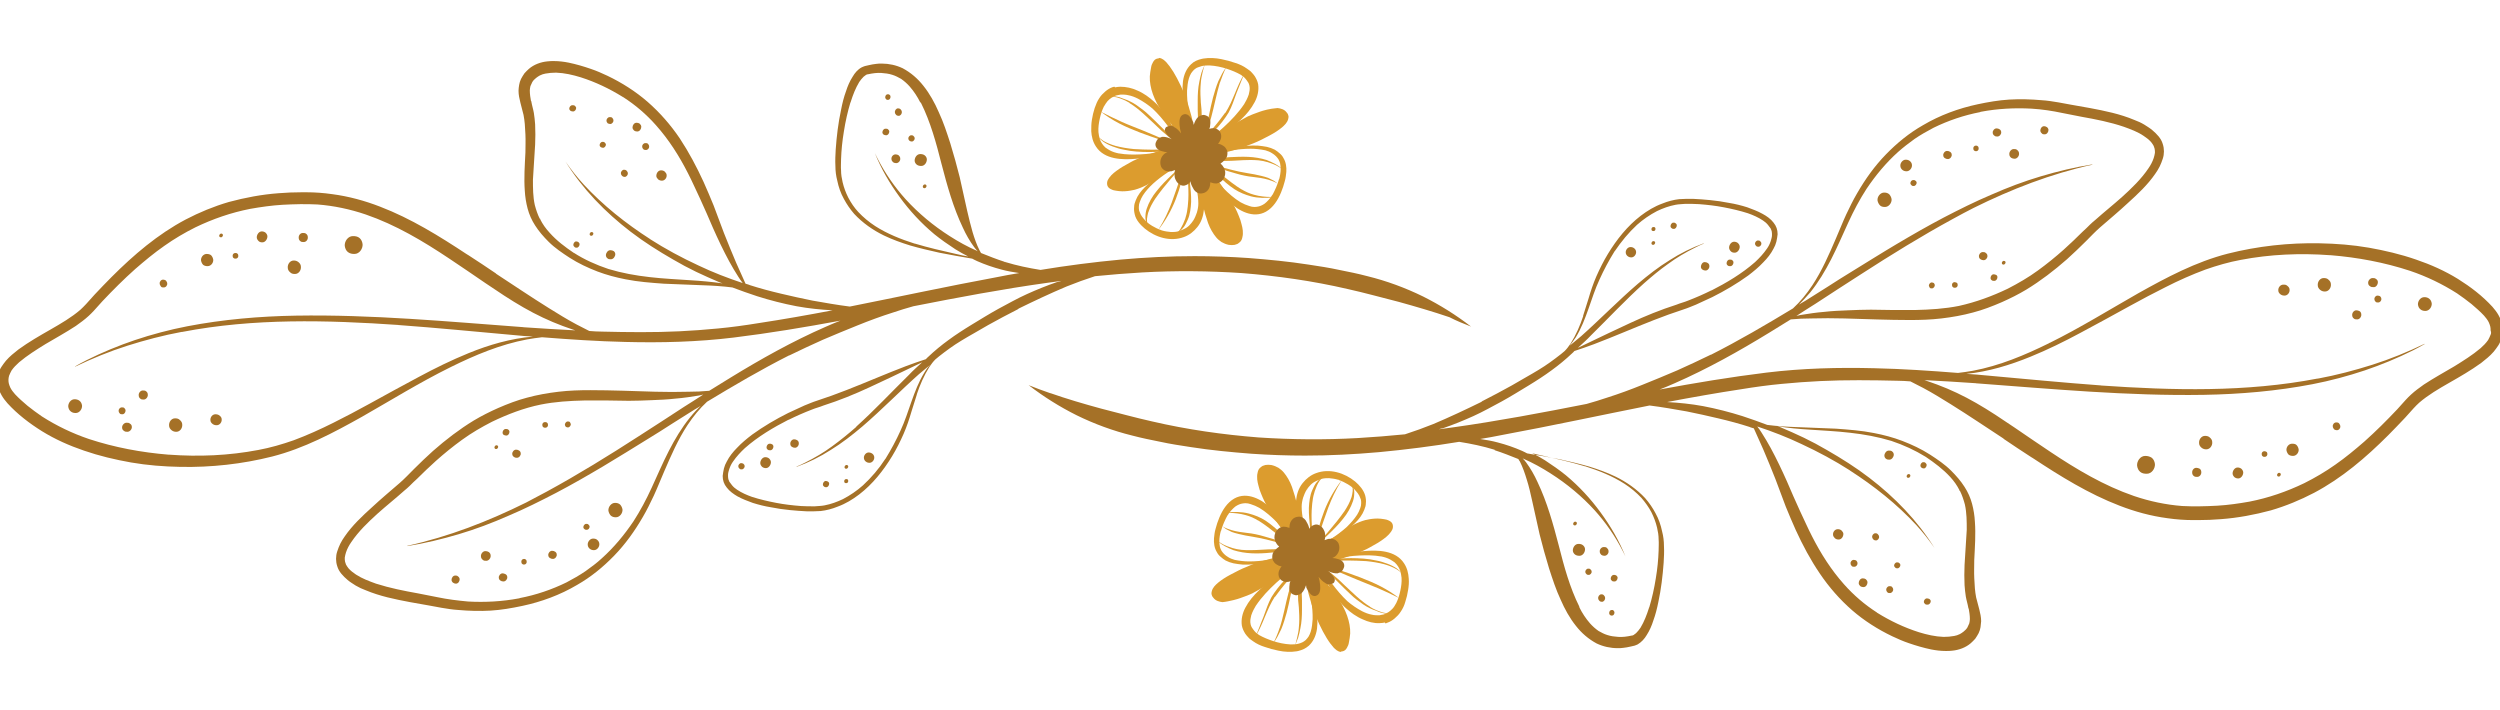 <?xml version="1.0" encoding="utf-8"?>
<!-- Generator: Adobe Illustrator 24.0.0, SVG Export Plug-In . SVG Version: 6.00 Build 0)  -->
<svg version="1.1" xmlns="http://www.w3.org/2000/svg" xmlns:xlink="http://www.w3.org/1999/xlink" x="0px" y="0px"
	 viewBox="0 0 798.4 226.7" style="enable-background:new 0 0 798.4 226.7;" xml:space="preserve">
<style type="text/css">
	.st0{fill:#FFFFFF;}
	.st1{fill:#A57127;}
	.st2{fill:#DC9C2E;}
	.st3{fill:none;}
	.st4{fill:#E6E6E6;}
</style>
<g id="BACKGROUND">
</g>
<g id="OBJECTS">
	<g>
		<g>
			<path class="st1" d="M469.8,104.3c-4.8-3.7-9.9-6.9-15.3-9.6c-5.7-2.8-11.7-5-17.8-6.5c-3-0.8-6-1.4-9-2
				c-3.2-0.7-6.5-1.2-9.8-1.7c-6.4-1-12.8-1.6-19.2-2.1c-5.7-0.4-11.5-0.6-17.2-0.6c-7.9,0-15.7,0.4-23.6,1.1
				c-8.6,0.8-17.1,1.9-25.6,3.3c-3.8-0.6-7.6-1.4-11.2-2.5c0,0,0,0,0,0c0,0-0.1,0-0.1,0c-0.1,0-0.2-0.1-0.3-0.1c0,0,0.1,0,0.1,0
				c-2.5-0.8-5-1.8-7.5-2.8c-0.2-0.3-0.3-0.6-0.5-0.9c0,0,0,0,0,0c-0.9-1.8-1.6-3.8-2.2-5.8c-0.6-2.2-1.2-4.4-1.7-6.7
				c-0.8-3.6-1.6-7.2-2.4-10.8c-0.9-3.6-1.9-7.2-3-10.8c-1.1-3.4-2.2-6.8-3.7-10c-1.3-3-2.9-5.9-4.9-8.4c-1.8-2.3-4-4.2-6.6-5.6
				c-2.1-1-4.4-1.5-6.7-1.5c-0.6,0-1.2,0-1.8,0.1c-0.8,0.1-1.5,0.2-2.3,0.4c-0.4,0.1-0.9,0.2-1.3,0.3c-0.4,0.1-0.7,0.3-1,0.4
				c-1.3,0.7-2.2,1.8-2.9,3c-0.9,1.4-1.6,3-2.1,4.6c-0.7,1.9-1.2,3.9-1.6,6c-0.9,4.2-1.4,8.4-1.7,12.6c-0.1,1.8-0.2,3.5-0.1,5.3
				c0,1.6,0.2,3.2,0.6,4.7c0.4,2,1.1,4,2.1,5.8c0.9,1.7,2,3.3,3.3,4.8c2.7,2.9,6,5.2,9.5,6.9c2.7,1.3,5.5,2.3,8.4,3.2
				c3.1,0.9,6.2,1.6,9.3,2.3c3.5,0.7,7,1.3,10.5,1.9c0.5,0.3,1,0.5,1.6,0.8c2.5,1.1,5.1,2,7.8,2.7c1.8,0.5,3.7,0.8,5.6,1.1
				c-2.4,0.4-4.7,0.8-7.1,1.3c-15.7,2.9-31.4,6.3-47,9.4c-4-0.5-7.9-1.2-11.9-1.9c-3.4-0.7-6.7-1.4-10-2.2
				c-3.4-0.8-6.8-1.7-10.2-2.8c0,0,0.1,0,0.1,0c-0.4-0.1-0.8-0.3-1.3-0.4c-1-2.2-2-4.4-3-6.7c-1.4-3.2-2.6-6.3-3.9-9.5
				c-1.1-2.9-2.2-5.9-3.3-8.8c-1-2.5-2.1-5-3.2-7.5c-2.2-4.8-4.7-9.5-7.6-13.9c-2.9-4.3-6.4-8.3-10.3-11.7
				c-3.8-3.3-8.2-6.1-12.8-8.3c-1.7-0.8-3.5-1.6-5.3-2.2c-2.3-0.8-4.7-1.5-7.1-2c-1.5-0.3-3.1-0.5-4.7-0.5c-0.7,0-1.4,0-2.1,0.1
				c-2.1,0.2-4.3,1-5.9,2.4c-0.5,0.4-0.9,0.9-1.4,1.4c-0.4,0.6-0.8,1.2-1.1,1.8c-0.3,0.6-0.5,1.3-0.6,1.9c-0.1,0.6-0.2,1.3-0.2,1.9
				c0,1.3,0.3,2.6,0.6,3.8c0.3,1.3,0.7,2.6,1,3.9c0.2,1,0.3,1.9,0.4,2.9c0.1,1.1,0.1,2.2,0.2,3.3c0.1,2,0,3.9,0,5.9c0,0,0-0.1,0-0.1
				c-0.2,4.1-0.5,8.2-0.2,12.2c0.1,1.9,0.4,3.8,0.9,5.7c0.5,1.9,1.3,3.7,2.4,5.4c1.2,1.9,2.7,3.6,4.3,5.2c2,2,4.4,3.6,6.7,5.1
				c2.8,1.8,5.8,3.2,8.9,4.4c2.9,1.1,5.9,1.9,9,2.5c4,0.8,8.1,1.1,12.2,1.4c4.2,0.2,8.3,0.3,12.5,0.5c0,0,0,0,0,0
				c3.1,0.1,6.3,0.3,9.4,0.7c2.6,1,5.2,1.9,7.9,2.8c4.1,1.3,8.4,2.4,12.6,3.2c3.8,0.7,7.7,1.1,11.5,1.3c-7.9,1.5-15.8,2.9-23.7,4.1
				c-4.3,0.7-8.6,1.3-12.9,1.7c-4.1,0.4-8.2,0.7-12.3,0.9c-8.2,0.4-16.5,0.3-24.7,0.1c-1.4,0-2.8-0.1-4.1-0.2
				c-1.4-0.7-2.7-1.4-4.1-2.1c-3-1.6-5.9-3.4-8.8-5.2c-2.9-1.8-5.8-3.7-8.7-5.6c-2.8-1.9-5.7-3.7-8.5-5.6c0.1,0.1,0.2,0.2,0.4,0.2
				c-3-2-5.9-4-8.9-5.9c-0.2-0.1-0.3-0.2-0.5-0.3c-8.8-5.8-17.8-11.4-27.7-15.2c-4.9-1.9-10-3.3-15.3-4c-2.8-0.4-5.5-0.6-8.3-0.6
				c-0.5,0-0.9,0-1.4,0c-2.5,0-5,0.1-7.4,0.3c-5.4,0.4-10.7,1.4-15.9,2.8c-4.8,1.4-9.4,3.3-13.8,5.6c-8.9,4.7-16.6,11.3-23.7,18.4
				c-1.8,1.8-3.6,3.7-5.4,5.6c-0.9,1-1.8,2-2.7,3c-0.6,0.6-1.2,1.3-1.8,1.8c-2.9,2.5-6.2,4.4-9.5,6.3c-3.5,2-7,4-10.3,6.4
				c-1.4,1.1-2.8,2.2-4,3.6c-0.5,0.6-1,1.3-1.4,1.9c-0.5,0.7-0.7,1.4-1,2.2c-0.5,1.5-0.4,3.1,0,4.6c0.2,0.8,0.6,1.6,1,2.3
				c0.5,0.9,1.2,1.8,1.9,2.6c3.2,3.5,7,6.4,11,8.9c4.2,2.6,8.7,4.6,13.4,6.2c4.9,1.7,10,2.9,15.1,3.8c5.2,0.9,10.4,1.3,15.7,1.4
				c9.8,0.2,19.8-0.9,29.3-3.3c10.2-2.6,19.6-7.6,28.7-12.7c9.3-5.3,18.5-11,28.2-15.8c0,0,0,0,0,0c0,0,0.1,0,0.2-0.1c0,0,0,0,0,0
				c7.7-3.8,15.8-7.2,24.3-8.8c0,0,0,0,0,0c1.6-0.3,3.2-0.5,4.8-0.7c8.9,0.7,17.7,1.3,26.6,1.5c11.5,0.3,23.1,0,34.6-1.4
				c11.4-1.4,22.8-3.3,34.1-5.4c-1.6,0.6-3.2,1.3-4.8,2c-10.5,4.6-20.5,10.2-30.3,16.2c-2.3,1.4-4.5,2.8-6.8,4.2
				c-2.2,0.2-4.3,0.3-6.5,0.3c-3.6,0.1-7.1,0.1-10.7,0c-6.9-0.2-13.9-0.5-20.8-0.5c-3.4,0-6.7,0.1-10.1,0.5c-3.4,0.4-6.8,1-10.1,1.9
				c-3.1,0.8-6.2,2-9.2,3.3c-2.7,1.2-5.3,2.5-7.8,4c-4.6,2.8-8.9,6.1-13,9.7c-2.1,1.9-4.1,3.8-6.1,5.8c-1.5,1.5-2.9,3-4.5,4.4
				c-3,2.6-6,5.1-8.9,7.8c-3.1,2.8-6.3,5.8-8.7,9.3c-0.5,0.7-1,1.5-1.4,2.3c-0.4,0.8-0.7,1.6-1,2.5c-0.5,1.5-0.5,3.2,0,4.7
				c0.5,1.8,1.9,3.2,3.3,4.4c0.8,0.7,1.7,1.2,2.6,1.8c1,0.6,2.1,1.1,3.2,1.5c4.5,1.9,9.4,2.9,14.2,3.8c2.1,0.4,4.1,0.7,6.2,1.1
				c1.3,0.2,2.5,0.5,3.8,0.7c1.8,0.3,3.6,0.6,5.4,0.7c3.4,0.3,6.9,0.4,10.3,0.2c3.4-0.2,6.8-0.8,10.1-1.5c6.1-1.3,12.1-3.5,17.5-6.7
				c4.4-2.5,8.3-5.7,11.8-9.3c3.6-3.7,6.6-7.9,9.2-12.4c1.3-2.2,2.4-4.5,3.5-6.8c1.2-2.6,2.2-5.2,3.3-7.7c2.2-5.1,4.4-10.2,7.5-14.9
				c1.8-2.7,3.8-5.2,6.2-7.4c8.6-5.2,17.3-10.3,26.2-14.8c0,0,0,0,0,0c0,0,0,0,0,0c0,0,0,0,0,0c0,0,0,0,0.1,0c0,0,0,0,0,0
				c0.1,0,0.2-0.1,0.3-0.1c-0.1,0-0.2,0.1-0.3,0.1c3.5-1.7,7.1-3.4,10.7-5c3.7-1.6,7.4-3.1,11.1-4.6c3.7-1.5,7.5-2.9,11.3-4.1
				c2.1-0.7,4.3-1.4,6.5-2c14.2-2.8,28.5-5.5,42.9-7.5c1.5-0.2,2.9-0.4,4.4-0.6c-0.5,0.2-1,0.3-1.5,0.4c-3.2,1.1-6.4,2.4-9.5,3.8
				c-3.1,1.4-6.1,3.1-9.1,4.7c-2.9,1.6-5.8,3.4-8.6,5.1c-1.3,0.8-2.6,1.6-3.8,2.4c-1.2,0.8-2.4,1.6-3.6,2.5
				c-2.2,1.6-4.4,3.4-6.4,5.3c-0.3,0.3-0.6,0.5-0.8,0.8c-2.1,0.7-4.2,1.4-6.3,2.2c-3.2,1.2-6.3,2.5-9.5,3.8
				c-6.3,2.6-12.6,5.2-19.1,7.3c-1.3,0.4-2.6,1-3.9,1.5c-1.8,0.8-3.5,1.6-5.2,2.4c-4,2-7.9,4.3-11.5,6.9c-1.7,1.3-3.3,2.6-4.8,4.2
				c-1.3,1.3-2.5,2.8-3.3,4.4c-0.4,0.7-0.7,1.4-0.9,2.2c-0.2,0.8-0.3,1.6-0.4,2.4c0,1.4,0.4,2.6,1.3,3.7c0.9,1.2,2.2,2.1,3.4,2.8
				c1.6,0.9,3.3,1.5,4.9,2.1c1.9,0.6,3.9,1.1,5.8,1.4c2,0.4,4,0.7,6.1,0.9c1.8,0.2,3.7,0.3,5.5,0.4c1.5,0,2.9,0,4.3-0.1
				c1.8-0.2,3.7-0.7,5.4-1.4c2.5-0.9,4.8-2.3,6.9-3.9c4.3-3.3,7.7-7.6,10.5-12.2c1.4-2.3,2.6-4.7,3.7-7.2c1-2.3,1.8-4.7,2.5-7.1
				c0.6-1.8,1.1-3.6,1.7-5.4l0-0.1c0,0,0,0,0,0c0,0,0,0,0,0c1-3,2.3-6,4-8.7c0,0,0,0,0,0c0.6-0.9,1.2-1.7,1.9-2.4
				c0.4-0.3,0.8-0.7,1.2-1c2.3-1.8,4.6-3.5,7.1-5c1.3-0.8,2.7-1.6,4.1-2.4c1.5-0.9,3-1.7,4.5-2.6c3.1-1.7,6.2-3.4,9.4-5
				c0,0,0,0-0.1,0c0,0,0,0,0.1,0c0.1-0.1,0.2-0.1,0.3-0.2c0,0-0.1,0-0.1,0c5.1-2.5,10.2-4.9,15.4-7.1c3-1.2,6-2.3,9.1-3.3
				c5-0.5,10-0.9,15.1-1.2c10.6-0.6,21.2-0.5,31.7,0.2c11.4,0.9,22.7,2.5,33.9,5.1c2.7,0.6,5.5,1.3,8.2,2c2.7,0.7,5.4,1.4,8.1,2.1
				c5.4,1.5,10.9,3.1,16.2,4.9C465.2,102.5,467.5,103.4,469.8,104.3C469.8,104.3,469.9,104.3,469.8,104.3z M305.3,81.1
				c-4.4-1-8.8-2-13.1-3.3c0,0,0,0,0,0c0,0,0,0,0,0c0,0-0.1,0-0.1,0c0,0,0,0,0.1,0c0,0,0,0-0.1,0c-4.4-1.4-8.7-3.1-12.6-5.6
				c0,0,0,0,0,0l0,0c0,0,0,0,0,0c0,0,0,0,0,0c0,0,0,0,0,0c-2-1.3-3.8-2.8-5.4-4.5c-1.3-1.4-2.3-2.9-3.2-4.6
				c-0.8-1.6-1.4-3.2-1.8-4.9c-0.3-1.3-0.5-2.5-0.5-3.8c-0.1-1.1,0-2.3,0-3.4c0,0,0,0,0,0c0,0,0,0,0,0c0,0,0,0,0-0.1c0,0,0,0,0,0
				c0.1-3,0.4-5.9,0.9-8.9c0.5-3.2,1.2-6.3,2.1-9.3l0,0.1c0-0.1,0-0.1,0.1-0.2c0,0,0-0.1,0-0.1c0,0,0,0,0,0c0.7-2.2,1.5-4.3,2.7-6.3
				c0.4-0.6,0.9-1.2,1.4-1.7c0.3-0.2,0.5-0.4,0.8-0.6c0.2-0.1,0.4-0.2,0.7-0.2c1.4-0.3,2.8-0.5,4.2-0.4c1.2,0.1,2.3,0.2,3.5,0.6
				c1,0.3,1.9,0.8,2.8,1.3c1,0.7,1.9,1.5,2.7,2.4c1.4,1.6,2.5,3.3,3.4,5.1l0-0.1c0,0,0,0.1,0.1,0.1l0.2,0.3c0-0.1-0.1-0.1-0.1-0.2
				c3.1,6.2,4.9,12.9,6.6,19.6c1.8,6.9,3.7,13.8,6.8,20.3c1,2.2,2.2,4.3,3.6,6.2c0.3,0.4,0.7,0.9,1.1,1.3c-0.1,0-0.1,0-0.2-0.1
				c-3-1.3-5.9-2.9-8.7-4.7c-5.2-3.3-10-7.3-14.1-11.8l0,0c-3.5-3.9-6.5-8.2-8.9-12.9c-0.3-0.6-0.6-1.2-0.9-1.8c0,0,0,0,0,0
				c0,0,0,0,0,0c2,5,4.7,9.6,7.9,14c3.2,4.4,6.9,8.4,11.1,11.9c2.1,1.7,4.4,3.3,6.7,4.8c1.3,0.8,2.7,1.6,4.1,2.3
				C307.9,81.7,306.6,81.4,305.3,81.1z M220.5,89.5c-4.3-0.3-8.7-0.5-13-1c-4.5-0.5-8.9-1.3-13.2-2.6c-3.9-1.3-7.7-3-11.1-5.2
				c0,0,0.1,0,0.1,0.1c-2.8-1.9-5.5-3.9-7.8-6.5c-1.2-1.3-2.2-2.7-3-4.3c0,0,0,0.1,0.1,0.1c0-0.1-0.1-0.1-0.1-0.2c0,0,0-0.1-0.1-0.1
				c0,0,0,0,0,0.1c-0.7-1.4-1.2-2.9-1.6-4.4c-0.6-2.7-0.6-5.4-0.6-8.1c0.2-3.8,0.5-7.5,0.7-11.2c0.1-2.2,0.1-4.3,0-6.5
				c-0.1-1.2-0.2-2.4-0.4-3.6c-0.2-1.2-0.6-2.4-0.8-3.6c0,0,0,0.1,0,0.1c0,0,0-0.1,0-0.1c0-0.1,0-0.2-0.1-0.3c0,0.1,0,0.1,0,0.2
				c-0.2-1.1-0.4-2.3-0.4-3.5c0-0.5,0.1-0.9,0.2-1.4c0.2-0.5,0.4-0.9,0.6-1.3c0.3-0.5,0.7-0.9,1.2-1.3c0.4-0.3,0.8-0.6,1.2-0.8
				c0.6-0.3,1.2-0.5,1.8-0.6c1.1-0.2,2.2-0.3,3.4-0.3c2.7,0.1,5.3,0.7,7.9,1.5c4.7,1.5,9.1,3.6,13.3,6.2c-0.1,0-0.1-0.1-0.2-0.1
				c0.1,0,0.1,0.1,0.2,0.1c0,0,0.1,0,0.1,0.1c0,0,0,0,0,0c0,0,0,0,0.1,0c3.9,2.5,7.4,5.5,10.5,9c4.1,4.6,7.4,9.8,10.2,15.3
				c1.4,2.7,2.6,5.5,3.9,8.2c1.4,3.1,2.8,6.2,4.1,9.3c1.6,3.6,3.3,7.2,5.2,10.7c0.9,1.7,1.9,3.3,2.9,4.9c0.4,0.7,0.9,1.3,1.4,2
				c-4.8-1.6-9.5-3.4-14.1-5.6c-5.4-2.5-10.6-5.3-15.6-8.5c0.1,0,0.1,0.1,0.2,0.1c-7.8-5-15.1-10.8-21.4-17.6l0.1,0.1
				c-2.1-2.3-4-4.7-5.8-7.3c0,0,0,0,0,0c0,0,0,0,0,0c5.4,8.7,12.7,16.2,20.8,22.4c4.3,3.3,8.9,6.2,13.6,8.9c2.4,1.4,4.8,2.7,7.3,3.9
				c2.5,1.2,5,2.3,7.6,3.4c0.3,0.1,0.6,0.2,0.9,0.3C227.2,90,223.9,89.7,220.5,89.5z M149.6,112.8c-5.4,2.2-10.7,4.8-15.9,7.6
				c-5.3,2.8-10.5,5.7-15.8,8.6c-3.8,2.1-7.6,4.1-11.4,6c-4.2,2.1-8.4,4-12.7,5.6c-3.7,1.3-7.5,2.4-11.3,3.1
				c-9.4,1.8-19,2.2-28.5,1.5c0,0,0.1,0,0.1,0c-0.1,0-0.2,0-0.3,0c0,0-0.1,0-0.1,0l0.1,0c-8.6-0.7-17.2-2.3-25.4-5
				c-5.3-1.8-10.3-4.2-15-7.2c-1.6-1.1-3.1-2.2-4.6-3.4c-1.4-1.2-2.8-2.4-4-3.7c-0.6-0.7-1.1-1.3-1.5-2.1c-0.2-0.5-0.4-0.9-0.5-1.4
				c-0.1-0.4-0.1-0.8-0.1-1.2c0-0.4,0.1-0.8,0.2-1.2c0.2-0.6,0.5-1.1,0.8-1.7c0.7-1,1.5-1.8,2.4-2.6c2.6-2.2,5.5-4,8.4-5.8
				c3.2-1.9,6.5-3.7,9.7-5.8c1.4-1,2.8-2,4.1-3.2c0.6-0.5,1.1-1.1,1.7-1.7c0.9-1,1.8-2,2.7-3c3.4-3.6,6.8-7,10.5-10.3
				c3-2.6,6-5.1,9.3-7.4c3.1-2.2,6.5-4.2,9.9-5.9c5.6-2.7,11.4-4.7,17.5-5.9c3.4-0.6,6.9-1.1,10.3-1.3c3.7-0.2,7.5-0.3,11.2-0.1
				c5.2,0.4,10.4,1.5,15.4,3.2c9.6,3.3,18.3,8.5,26.7,14.1c3.9,2.6,7.7,5.2,11.5,7.8c4,2.7,8,5.4,12.2,7.8c4,2.3,8.2,4.3,12.5,5.9
				c1.3,0.5,2.6,0.9,4,1.4c-5.5-0.3-11.1-0.6-16.6-1l0.3,0c-24.3-1.8-48.6-4.1-72.9-3.7c-11.6,0.2-23.3,1.2-34.7,3.4
				c-5.7,1.1-11.3,2.6-16.7,4.4c-5.3,1.8-10.4,3.9-15.4,6.4c-1.2,0.6-2.5,1.3-3.7,2c0,0,0,0.1,0,0.1c5.4-2.6,11-4.9,16.7-6.7
				c5.7-1.8,11.4-3.3,17.3-4.4c0,0,0.1,0,0.1,0c0,0,0,0,0.1,0c0,0,0,0,0,0c22.8-4.4,46.2-3.8,69.3-2.2c-0.1,0-0.2,0-0.3,0
				c12.3,0.9,24.5,2.1,36.8,3.2c2.1,0.2,4.2,0.4,6.2,0.5C163.1,108.1,156.2,110.1,149.6,112.8z M220.3,133.4
				c-2.6,3.2-4.8,6.9-6.7,10.6c-2,3.9-3.7,7.9-5.5,11.8c-1.7,3.7-3.6,7.3-5.8,10.7c-2.9,4.3-6.2,8.3-10.1,11.8
				c-1.6,1.5-3.4,2.8-5.2,4.1c-1.9,1.3-4,2.5-6.1,3.6c-4.7,2.3-9.7,4-14.9,5c0,0,0.1,0,0.1,0c-0.1,0-0.2,0-0.3,0.1l-0.1,0
				c0,0,0,0,0,0c-5.3,1-10.8,1.3-16.2,1c-3.3-0.3-6.6-0.7-9.9-1.4c-2-0.4-4.1-0.8-6.1-1.2c-4.5-0.8-9-1.7-13.4-3.1
				c-2.2-0.8-4.4-1.6-6.4-2.9c-0.9-0.6-1.7-1.2-2.4-2c-0.3-0.4-0.6-0.8-0.8-1.2c-0.1-0.3-0.2-0.6-0.3-0.9c-0.1-0.4-0.1-0.9-0.1-1.3
				c0.1-0.6,0.2-1.1,0.4-1.7c0.4-1.2,1-2.3,1.7-3.3c2.3-3.4,5.3-6.3,8.4-9.1c2.8-2.5,5.7-4.8,8.5-7.3c0.6-0.5,1.2-1,1.7-1.5
				c0.8-0.8,1.6-1.6,2.4-2.3c1.9-1.9,3.9-3.8,6-5.7c2.7-2.4,5.4-4.6,8.3-6.7c3-2.2,6.3-4.1,9.6-5.8c5-2.4,10.2-4.4,15.6-5.5
				c4.5-0.9,9.2-1.2,13.8-1.3c2.6,0,5.2,0,7.7,0c2.2,0,4.4,0.1,6.6,0.1c2.4,0,4.8-0.1,7.2-0.2c2.6-0.1,5.1-0.2,7.7-0.5
				c2.6-0.2,5.1-0.6,7.6-1c0.4-0.1,0.9-0.2,1.3-0.3c-2,1.3-4,2.6-6.1,3.9c-4.8,3.1-9.6,6.3-14.5,9.4c-9.6,6.2-19.3,12.2-29.4,17.7
				c-2.2,1.2-4.4,2.3-6.6,3.5c-12.1,6-24.7,10.9-37.9,13.8c0,0,0,0.1,0,0.1c5.6-0.9,11-2.2,16.4-3.8c5.4-1.6,10.7-3.6,15.9-5.9
				c5.2-2.2,10.2-4.7,15.2-7.3c2.5-1.3,5-2.7,7.5-4.1c2.5-1.4,5-2.9,7.4-4.3c4.9-2.9,9.8-6,14.7-9c2.4-1.5,4.9-3,7.3-4.6
				c2.4-1.5,4.9-3.1,7.3-4.6c0.7-0.4,1.4-0.8,2-1.2C222.8,130.5,221.5,131.9,220.3,133.4z M295.2,119c-1.8,2.9-3,6.1-4.1,9.2
				c-1.1,3.1-2.1,6.3-3.5,9.3c-1.4,3.1-3,6.1-4.8,9c0,0,0,0,0,0c0,0,0,0,0,0c0,0-0.1,0.1-0.1,0.1c0,0,0,0,0,0
				c-2,3.1-4.4,5.9-7.1,8.4c0,0,0,0,0,0c-1.9,1.7-4.1,3.2-6.4,4.4c-1.9,0.9-3.8,1.6-5.9,2c-1,0.2-2.1,0.2-3.1,0.3
				c-1.5,0-3.1,0-4.6-0.1c0,0,0,0,0.1,0c-2.6-0.2-5.2-0.5-7.8-1c-2.6-0.5-5.2-1.1-7.7-1.9c-1.7-0.6-3.3-1.3-4.8-2.3
				c-0.6-0.4-1.1-0.8-1.6-1.4c-0.3-0.4-0.6-0.8-0.9-1.2c-0.1-0.3-0.2-0.6-0.3-0.8c-0.1-0.4-0.1-0.9-0.1-1.3c0-0.6,0.2-1.3,0.4-1.9
				c0.3-0.9,0.7-1.7,1.2-2.4c1.1-1.6,2.4-3,3.8-4.3c4.2-3.7,9.1-6.6,14-9.1c0,0-0.1,0-0.1,0.1c2.4-1.2,4.9-2.3,7.5-3.3
				c1.2-0.5,2.5-0.8,3.7-1.3c2.5-0.8,5-1.7,7.5-2.7c4.8-1.9,9.5-4.2,14.2-6.4c2.4-1.1,4.7-2.3,7.1-3.4c0.9-0.4,1.8-0.9,2.7-1.3
				c-1.4,1.3-2.9,2.6-4.2,4c-5.6,5.5-11,11.3-16.9,16.6c0,0,0,0,0.1,0c-2.5,2.2-5.1,4.3-7.7,6.2c-2.7,2-5.6,3.7-8.6,5.2c0,0,0,0,0,0
				c-0.9,0.5-1.9,0.9-2.8,1.3c0,0,0,0.1,0,0.1c3.8-1.4,7.5-3.2,10.9-5.4c3.6-2.2,6.9-4.8,10.1-7.5c6.3-5.4,12.1-11.4,18.3-16.9
				c0,0,0,0-0.1,0.1c1.2-1,2.4-2,3.6-3C296.4,117.1,295.8,118,295.2,119z"/>
			<path class="st1" d="M58.1,105.9C58,105.9,58,105.9,58.1,105.9c-0.1,0-0.1,0-0.2,0C58,105.9,58,105.9,58.1,105.9z"/>
			<path class="st1" d="M143.7,117.2l0.2-0.1C143.9,117.1,143.8,117.1,143.7,117.2C143.8,117.2,143.8,117.2,143.7,117.2z"/>
			<path class="st1" d="M53.8,145.2l0.2,0C53.9,145.2,53.8,145.2,53.8,145.2C53.7,145.2,53.8,145.2,53.8,145.2z"/>
			<path class="st1" d="M252,113.5C252,113.5,252,113.5,252,113.5C252,113.5,252,113.5,252,113.5C252.1,113.5,252.1,113.5,252,113.5
				C252,113.5,252,113.5,252,113.5z"/>
			<path class="st1" d="M321.2,83.6c-0.1,0-0.1,0-0.2-0.1C321,83.5,321,83.5,321.2,83.6C321.1,83.5,321.1,83.6,321.2,83.6z"/>
			<path class="st1" d="M292.2,77.7C292.2,77.7,292.2,77.7,292.2,77.7C292.2,77.7,292.2,77.7,292.2,77.7
				C292.2,77.7,292.2,77.7,292.2,77.7z"/>
			<path class="st1" d="M268.6,50.9C268.6,50.9,268.6,50.9,268.6,50.9C268.6,50.9,268.6,50.8,268.6,50.9
				C268.6,50.8,268.6,50.8,268.6,50.9z"/>
			<path class="st1" d="M294,32.7C294,32.6,294,32.6,294,32.7c0,0,0,0.1,0.1,0.1C294,32.7,294,32.7,294,32.7z"/>
			<path class="st1" d="M271.7,32.5c0,0,0,0.1,0,0.1C271.7,32.6,271.7,32.5,271.7,32.5C271.7,32.5,271.7,32.5,271.7,32.5z"/>
			<path class="st1" d="M169.7,32.4C169.7,32.4,169.7,32.4,169.7,32.4C169.7,32.4,169.7,32.3,169.7,32.4
				C169.7,32.3,169.7,32.4,169.7,32.4z"/>
			<path class="st1" d="M198.8,30.8C198.8,30.8,198.8,30.8,198.8,30.8C198.8,30.8,198.9,30.8,198.8,30.8
				C198.9,30.8,198.8,30.8,198.8,30.8z"/>
			<path class="st1" d="M172.5,70C172.5,70,172.5,70,172.5,70C172.5,70,172.5,70,172.5,70C172.5,70,172.5,70,172.5,70z"/>
			<path class="st1" d="M165.9,190.9c0.1,0,0.1,0,0.2,0C166,190.9,165.9,190.9,165.9,190.9C165.8,190.9,165.9,190.9,165.9,190.9z"/>
			<path class="st1" d="M282.8,146.5C282.8,146.5,282.8,146.5,282.8,146.5C282.8,146.5,282.7,146.5,282.8,146.5
				C282.7,146.5,282.8,146.5,282.8,146.5z"/>
			<path class="st1" d="M292.7,126.1L292.7,126.1C292.7,126.1,292.7,126.1,292.7,126.1L292.7,126.1z"/>
			<path class="st1" d="M196.4,160.6c-1.2,0-2.2,1.3-2.1,2.5c0.1,0.6,0.4,1.2,0.8,1.6c0.5,0.4,1,0.5,1.6,0.5c1.2,0,2.2-1.3,2.1-2.5
				c-0.1-0.6-0.4-1.2-0.8-1.6C197.5,160.7,197,160.6,196.4,160.6z"/>
			<path class="st1" d="M189.4,172c-1,0-1.8,1.1-1.7,2c0,0.5,0.3,1,0.7,1.3c0.4,0.3,0.8,0.4,1.3,0.4c1,0,1.8-1.1,1.7-2
				c0-0.5-0.3-1-0.7-1.3C190.4,172.1,189.9,172,189.4,172z"/>
			<path class="st1" d="M188.3,168.2c0-0.3-0.2-0.5-0.4-0.7c-0.2-0.2-0.4-0.2-0.7-0.2c-0.5,0-0.9,0.6-0.9,1c0,0.3,0.1,0.5,0.4,0.7
				c0.2,0.2,0.4,0.2,0.7,0.2C187.9,169.2,188.3,168.7,188.3,168.2z"/>
			<path class="st1" d="M176.3,175.9c-0.7,0-1.3,0.8-1.2,1.4c0,0.4,0.2,0.7,0.5,0.9c0.3,0.2,0.6,0.3,1,0.3c0.7,0,1.3-0.8,1.2-1.4
				c0-0.4-0.2-0.7-0.5-0.9C177,176,176.7,175.9,176.3,175.9z"/>
			<path class="st1" d="M160.5,183.1c-0.7,0-1.3,0.8-1.2,1.4c0,0.4,0.2,0.7,0.5,0.9c0.3,0.2,0.6,0.3,1,0.3c0.7,0,1.3-0.8,1.2-1.4
				c0-0.4-0.2-0.7-0.5-0.9C161.1,183.2,160.8,183.1,160.5,183.1z"/>
			<path class="st1" d="M155,176c-0.8,0-1.5,0.9-1.4,1.7c0,0.4,0.2,0.8,0.6,1.1c0.3,0.3,0.7,0.3,1.1,0.3c0.8,0,1.5-0.9,1.4-1.7
				c0-0.4-0.2-0.8-0.6-1.1C155.8,176.1,155.4,176,155,176z"/>
			<path class="st1" d="M167.3,178.5c-0.5,0-0.9,0.5-0.8,1c0,0.2,0.1,0.5,0.3,0.6c0.2,0.2,0.4,0.2,0.6,0.2c0.5,0,0.9-0.5,0.8-1
				c0-0.2-0.1-0.5-0.3-0.6C167.7,178.5,167.5,178.5,167.3,178.5z"/>
			<path class="st1" d="M145.4,183.8c-0.7,0-1.2,0.7-1.2,1.4c0,0.3,0.2,0.7,0.5,0.9c0.3,0.2,0.6,0.3,0.9,0.3c0.7,0,1.2-0.7,1.2-1.4
				c0-0.3-0.2-0.7-0.5-0.9C146,183.8,145.7,183.8,145.4,183.8z"/>
			<path class="st1" d="M174.2,136.6c0.5,0,0.9-0.5,0.8-1c0-0.2-0.1-0.5-0.3-0.6c-0.2-0.2-0.4-0.2-0.7-0.2c-0.5,0-0.9,0.5-0.8,1
				c0,0.2,0.1,0.5,0.3,0.6C173.7,136.6,173.9,136.6,174.2,136.6z"/>
			<path class="st1" d="M158.5,143.4c0.3,0,0.6-0.4,0.6-0.7c0-0.2-0.1-0.3-0.2-0.4c-0.1-0.1-0.3-0.1-0.4-0.1c-0.3,0-0.6,0.4-0.6,0.7
				c0,0.2,0.1,0.3,0.2,0.4C158.2,143.4,158.3,143.4,158.5,143.4z"/>
			<path class="st1" d="M161.7,139.1c0.6,0,1-0.6,1-1.2c0-0.3-0.2-0.6-0.4-0.7c-0.2-0.2-0.5-0.2-0.8-0.2c-0.6,0-1,0.6-1,1.2
				c0,0.3,0.2,0.6,0.4,0.7C161.1,139,161.4,139.1,161.7,139.1z"/>
			<path class="st1" d="M165.1,146.2c0.7,0,1.3-0.8,1.2-1.4c0-0.4-0.2-0.7-0.5-0.9c-0.3-0.2-0.6-0.3-1-0.3c-0.7,0-1.3,0.8-1.2,1.4
				c0,0.4,0.2,0.7,0.5,0.9C164.5,146.2,164.8,146.2,165.1,146.2z"/>
			<path class="st1" d="M181.4,136.5c0.5,0,0.9-0.6,0.9-1c0-0.2-0.2-0.5-0.3-0.7c-0.2-0.2-0.4-0.2-0.7-0.2c-0.5,0-0.9,0.6-0.9,1
				c0,0.2,0.1,0.5,0.3,0.7C181,136.5,181.2,136.5,181.4,136.5z"/>
			<path class="st1" d="M113.2,81.1c1.6,0,2.7-1.7,2.6-3.1c-0.1-0.8-0.4-1.5-1-2c-0.6-0.5-1.3-0.6-2.1-0.6c-1.6,0-2.7,1.7-2.6,3.1
				c0.1,0.8,0.4,1.5,1,2C111.8,81,112.4,81.1,113.2,81.1z"/>
			<path class="st1" d="M94.2,87.5c1.2,0,2-1.2,1.9-2.3c0-0.6-0.3-1.1-0.8-1.5c-0.5-0.4-1-0.5-1.5-0.5c-1.2,0-2,1.2-1.9,2.3
				c0,0.6,0.3,1.1,0.8,1.5C93.1,87.4,93.6,87.5,94.2,87.5z"/>
			<path class="st1" d="M97,77.3c0.8,0,1.4-0.8,1.3-1.6c0-0.4-0.2-0.8-0.5-1c-0.3-0.3-0.7-0.3-1.1-0.3c-0.8,0-1.4,0.8-1.3,1.6
				c0,0.4,0.2,0.8,0.5,1C96.2,77.3,96.6,77.3,97,77.3z"/>
			<path class="st1" d="M83.8,77.4c0.9,0,1.6-1,1.6-1.9c0-0.5-0.3-0.9-0.6-1.2c-0.4-0.3-0.8-0.4-1.2-0.4c-0.9,0-1.6,1-1.6,1.9
				c0,0.5,0.3,0.9,0.6,1.2C82.9,77.3,83.3,77.4,83.8,77.4z"/>
			<path class="st1" d="M66.3,85c1.1,0,1.9-1.1,1.8-2.1c-0.1-0.5-0.3-1-0.7-1.4c-0.4-0.3-0.9-0.4-1.4-0.4c-1.1,0-1.9,1.1-1.8,2.1
				c0.1,0.5,0.3,1,0.7,1.4C65.3,84.9,65.8,85,66.3,85z"/>
			<path class="st1" d="M52.3,91.8c0.7,0,1.2-0.7,1.1-1.3c0-0.3-0.2-0.6-0.4-0.9c-0.3-0.2-0.6-0.3-0.9-0.3c-0.7,0-1.2,0.7-1.1,1.3
				c0,0.3,0.2,0.6,0.4,0.9C51.6,91.8,51.9,91.8,52.3,91.8z"/>
			<path class="st1" d="M70.6,75.8c0.3,0,0.6-0.4,0.6-0.7c0-0.2-0.1-0.3-0.2-0.4c-0.1-0.1-0.3-0.1-0.4-0.1c-0.3,0-0.6,0.4-0.6,0.7
				c0,0.2,0.1,0.3,0.2,0.4C70.3,75.7,70.4,75.8,70.6,75.8z"/>
			<path class="st1" d="M75.3,82.6c0.5,0,0.9-0.5,0.8-1c0-0.2-0.1-0.5-0.3-0.6c-0.2-0.2-0.4-0.2-0.7-0.2c-0.5,0-0.9,0.5-0.8,1
				c0,0.2,0.1,0.5,0.3,0.6C74.8,82.6,75.1,82.6,75.3,82.6z"/>
			<path class="st1" d="M55.9,133.6c-1.2,0-2,1.2-1.9,2.3c0,0.6,0.3,1.1,0.8,1.5c0.5,0.4,1,0.5,1.5,0.5c1.2,0,2-1.2,1.9-2.3
				c0-0.6-0.3-1.1-0.8-1.5C57,133.7,56.5,133.6,55.9,133.6z"/>
			<path class="st1" d="M40.4,135c-0.8,0-1.5,0.9-1.4,1.6c0,0.4,0.2,0.8,0.6,1c0.3,0.3,0.7,0.3,1.1,0.3c0.8,0,1.5-0.9,1.4-1.6
				c0-0.4-0.2-0.8-0.6-1C41.2,135,40.8,135,40.4,135z"/>
			<path class="st1" d="M40.1,131.1c0-0.3-0.2-0.6-0.4-0.8c-0.2-0.2-0.5-0.2-0.8-0.2c-0.6,0-1.1,0.6-1,1.2c0,0.3,0.2,0.6,0.4,0.8
				c0.2,0.2,0.5,0.2,0.8,0.2C39.7,132.3,40.1,131.7,40.1,131.1z"/>
			<path class="st1" d="M23.8,127.5c-1.2,0-2.1,1.3-2,2.4c0.1,0.6,0.3,1.1,0.8,1.5c0.5,0.4,1,0.5,1.6,0.5c1.2,0,2.1-1.3,2-2.4
				c-0.1-0.6-0.3-1.1-0.8-1.5C24.9,127.6,24.3,127.5,23.8,127.5z"/>
			<path class="st1" d="M45.6,124.7c-0.8,0-1.4,0.9-1.3,1.6c0,0.4,0.2,0.8,0.5,1c0.3,0.3,0.7,0.3,1.1,0.3c0.8,0,1.4-0.9,1.3-1.6
				c0-0.4-0.2-0.8-0.5-1C46.4,124.7,46,124.7,45.6,124.7z"/>
			<path class="st1" d="M68.8,132.3c-1,0-1.7,1-1.6,1.9c0,0.5,0.3,0.9,0.7,1.2c0.4,0.3,0.8,0.4,1.3,0.4c1,0,1.7-1,1.6-1.9
				c0-0.5-0.3-0.9-0.7-1.2C69.7,132.4,69.3,132.3,68.8,132.3z"/>
			<path class="st1" d="M211.4,57.7c0.9,0,1.6-0.9,1.5-1.8c0-0.4-0.3-0.8-0.6-1.1c-0.4-0.3-0.7-0.4-1.2-0.4c-0.9,0-1.5,0.9-1.5,1.8
				c0,0.4,0.3,0.8,0.6,1.1C210.6,57.6,211,57.7,211.4,57.7z"/>
			<path class="st1" d="M199.5,56.5c0.6,0,1.1-0.7,1-1.2c0-0.3-0.2-0.6-0.4-0.8c-0.2-0.2-0.5-0.3-0.8-0.3c-0.6,0-1.1,0.7-1,1.2
				c0,0.3,0.2,0.6,0.4,0.8C198.9,56.4,199.2,56.5,199.5,56.5z"/>
			<path class="st1" d="M206.3,47.9c0.6,0,1.1-0.6,1-1.2c0-0.3-0.2-0.6-0.4-0.8c-0.2-0.2-0.5-0.2-0.8-0.2c-0.6,0-1.1,0.6-1,1.2
				c0,0.3,0.2,0.6,0.4,0.8C205.8,47.9,206,47.9,206.3,47.9z"/>
			<path class="st1" d="M194.9,39.6c0.6,0,1.1-0.7,1-1.2c0-0.3-0.2-0.6-0.4-0.8c-0.2-0.2-0.5-0.2-0.8-0.2c-0.6,0-1.1,0.7-1,1.2
				c0,0.3,0.2,0.6,0.4,0.8C194.4,39.5,194.6,39.6,194.9,39.6z"/>
			<path class="st1" d="M183,35.6c0.6,0,1-0.6,1-1.1c0-0.3-0.2-0.5-0.4-0.7c-0.2-0.2-0.5-0.2-0.8-0.2c-0.6,0-1,0.6-1,1.1
				c0,0.3,0.2,0.5,0.4,0.7C182.4,35.5,182.7,35.6,183,35.6z"/>
			<path class="st1" d="M192.6,47.2c0.5,0,0.9-0.6,0.9-1c0-0.3-0.2-0.5-0.4-0.7c-0.2-0.2-0.4-0.2-0.7-0.2c-0.5,0-0.9,0.6-0.9,1
				c0,0.3,0.1,0.5,0.4,0.7C192.1,47.1,192.3,47.2,192.6,47.2z"/>
			<path class="st1" d="M203.5,42c0.8,0,1.3-0.8,1.3-1.5c0-0.4-0.2-0.7-0.5-1c-0.3-0.2-0.6-0.3-1-0.3c-0.8,0-1.3,0.8-1.3,1.5
				c0,0.4,0.2,0.7,0.5,1C202.8,41.9,203.1,42,203.5,42z"/>
			<path class="st1" d="M194.9,79.9c-0.8,0-1.4,0.9-1.4,1.6c0,0.4,0.2,0.8,0.5,1c0.3,0.3,0.7,0.3,1.1,0.3c0.8,0,1.4-0.9,1.4-1.6
				c0-0.4-0.2-0.8-0.5-1C195.7,80,195.3,79.9,194.9,79.9z"/>
			<path class="st1" d="M184,77.1c-0.5,0-0.9,0.6-0.9,1.1c0,0.3,0.2,0.5,0.4,0.7c0.2,0.2,0.4,0.2,0.7,0.2c0.5,0,0.9-0.6,0.9-1.1
				c0-0.3-0.2-0.5-0.4-0.7C184.5,77.2,184.3,77.1,184,77.1z"/>
			<path class="st1" d="M188.9,74.1c-0.3,0-0.6,0.4-0.6,0.7c0,0.2,0.1,0.3,0.2,0.4c0.1,0.1,0.3,0.1,0.4,0.1c0.3,0,0.6-0.4,0.6-0.7
				c0-0.2-0.1-0.3-0.2-0.4C189.2,74.2,189.1,74.1,188.9,74.1z"/>
			<path class="st1" d="M255.1,141.5c0-0.4-0.2-0.7-0.5-0.9c-0.3-0.2-0.6-0.3-1-0.3c-0.7,0-1.3,0.8-1.2,1.5c0,0.4,0.2,0.7,0.5,0.9
				c0.3,0.2,0.6,0.3,1,0.3C254.6,143,255.2,142.2,255.1,141.5z"/>
			<path class="st1" d="M244.4,146c-0.9,0-1.6,1-1.6,1.9c0,0.5,0.3,0.9,0.6,1.2c0.4,0.3,0.8,0.4,1.2,0.4c0.9,0,1.6-1,1.6-1.9
				c0-0.5-0.3-0.9-0.6-1.2C245.2,146.1,244.8,146,244.4,146z"/>
			<path class="st1" d="M245.8,141.7c-0.6,0-1,0.6-1,1.2c0,0.3,0.2,0.6,0.4,0.7c0.2,0.2,0.5,0.2,0.8,0.2c0.6,0,1-0.6,1-1.2
				c0-0.3-0.2-0.6-0.4-0.7C246.3,141.7,246.1,141.7,245.8,141.7z"/>
			<path class="st1" d="M236.7,147.9c-0.5,0-1,0.6-0.9,1.1c0,0.3,0.2,0.5,0.4,0.7c0.2,0.2,0.4,0.2,0.7,0.2c0.5,0,1-0.6,0.9-1.1
				c0-0.3-0.2-0.5-0.4-0.7C237.2,148,237,147.9,236.7,147.9z"/>
			<path class="st1" d="M277.4,144.5c-0.9,0-1.6,1-1.5,1.8c0,0.4,0.3,0.9,0.6,1.1c0.4,0.3,0.7,0.4,1.2,0.4c0.9,0,1.6-1,1.5-1.8
				c0-0.4-0.3-0.9-0.6-1.1C278.2,144.6,277.8,144.5,277.4,144.5z"/>
			<path class="st1" d="M270.2,153c-0.4,0-0.6,0.4-0.6,0.7c0,0.2,0.1,0.4,0.2,0.5c0.2,0.1,0.3,0.1,0.5,0.1c0.4,0,0.6-0.4,0.6-0.7
				c0-0.2-0.1-0.4-0.2-0.5C270.6,153,270.4,153,270.2,153z"/>
			<path class="st1" d="M270.3,149.7c0.3,0,0.6-0.4,0.6-0.7c0-0.2-0.1-0.3-0.2-0.4c-0.1-0.1-0.3-0.1-0.4-0.1c-0.3,0-0.6,0.4-0.6,0.7
				c0,0.2,0.1,0.3,0.2,0.4C270,149.7,270.2,149.7,270.3,149.7z"/>
			<path class="st1" d="M263.7,153.6c-0.5,0-0.9,0.6-0.9,1.1c0,0.3,0.1,0.5,0.4,0.7c0.2,0.2,0.4,0.2,0.7,0.2c0.5,0,0.9-0.6,0.9-1.1
				c0-0.3-0.1-0.5-0.4-0.7C264.2,153.7,264,153.6,263.7,153.6z"/>
			<path class="st1" d="M294.2,53c1.1,0,1.8-1.1,1.8-2.1c0-0.5-0.3-1-0.7-1.3c-0.4-0.3-0.9-0.4-1.4-0.4c-1.1,0-1.8,1.1-1.8,2.1
				c0,0.5,0.3,1,0.7,1.3C293.2,52.9,293.7,53,294.2,53z"/>
			<path class="st1" d="M286.2,52.1c0.8,0,1.4-0.8,1.3-1.5c0-0.4-0.2-0.7-0.5-1c-0.3-0.2-0.6-0.3-1-0.3c-0.8,0-1.4,0.8-1.3,1.5
				c0,0.4,0.2,0.7,0.5,1C285.5,52,285.8,52.1,286.2,52.1z"/>
			<path class="st1" d="M291.2,45.2c0.5,0,1-0.6,0.9-1.1c0-0.3-0.2-0.5-0.4-0.7c-0.2-0.2-0.5-0.2-0.7-0.2c-0.5,0-1,0.6-0.9,1.1
				c0,0.3,0.2,0.5,0.4,0.7C290.7,45.1,290.9,45.2,291.2,45.2z"/>
			<path class="st1" d="M287,37c0.6,0,1.1-0.7,1-1.3c0-0.3-0.2-0.6-0.4-0.8c-0.2-0.2-0.5-0.3-0.8-0.3c-0.6,0-1.1,0.7-1,1.3
				c0,0.3,0.2,0.6,0.4,0.8C286.4,36.9,286.7,37,287,37z"/>
			<path class="st1" d="M283,43.2c0.6,0,1-0.6,1-1.2c0-0.3-0.2-0.5-0.4-0.7c-0.2-0.2-0.5-0.2-0.8-0.2c-0.6,0-1,0.6-1,1.2
				c0,0.3,0.2,0.5,0.4,0.7C282.4,43.1,282.7,43.2,283,43.2z"/>
			<path class="st1" d="M283.6,31.9c0.5,0,0.8-0.5,0.8-1c0-0.2-0.1-0.5-0.3-0.6c-0.2-0.2-0.4-0.2-0.6-0.2c-0.5,0-0.8,0.5-0.8,1
				c0,0.2,0.1,0.4,0.3,0.6C283.2,31.9,283.4,31.9,283.6,31.9z"/>
			<path class="st1" d="M295.3,58.9c-0.3,0-0.6,0.4-0.6,0.7c0,0.2,0.1,0.3,0.2,0.4c0.1,0.1,0.3,0.1,0.4,0.1c0.3,0,0.6-0.4,0.6-0.7
				c0-0.2-0.1-0.3-0.2-0.4C295.6,58.9,295.5,58.9,295.3,58.9z"/>
		</g>
		<g>
			<path class="st2" d="M371,48c-0.9,0.2-1.8,0.5-2.6,0.8c-1.3,0.4-2.6,0.9-3.8,1.4c-0.6,0.2-1.2,0.4-1.7,0.7c-0.7,0.3-1.3,0.6-2,1
				c-1.7,0.9-3.2,1.8-4.4,2.7c-1.1,0.8-2.2,1.8-2.8,3.1c-0.2,0.5-0.2,1.2,0,1.7c0.3,0.7,1,1,1.5,1.2c0.4,0.2,0.8,0.2,1.2,0.3
				c0.7,0.1,1.3,0.2,2,0.2c1.1,0,2.2-0.1,3.5-0.4l0.5-0.1c2.5-0.7,5-2,7.8-4c0.5-0.4,1-0.8,1.5-1.2c1.1-0.5,2.2-1,3.4-1.6
				c0.8-0.4,1.6-0.8,2.3-1.3c0.6-0.4,1.2-0.8,1.7-1.4c0.4-0.5,0.6-0.9,0.6-1.4c0-0.5-0.2-1-0.8-1.4c-0.3-0.2-0.6-0.3-1-0.5
				c-0.5-0.2-1-0.3-1.4-0.3c-0.6-0.1-1.2-0.1-1.8-0.1c-0.7,0-1.4,0.1-2.1,0.2C371.9,47.8,371.5,47.9,371,48"/>
			<path class="st2" d="M369.6,18.7c-0.6,0.1-1.1,0.6-1.4,1.2c-0.3,0.5-0.5,1-0.6,1.7c-0.2,0.9-0.3,1.8-0.4,2.8
				c-0.1,3.6,1.3,7.5,4.2,11.8c0.8,1.2,1.7,2.4,2.8,3.6c0.2,0.7,0.4,1.3,0.7,1.9c0.3,0.8,0.7,1.6,1,2.4c0.4,0.8,0.8,1.5,1.3,2
				c0.3,0.3,0.8,0.8,1.4,0.9c0.2,0,0.4,0,0.7,0c0.3-0.1,0.6-0.3,0.9-0.5c0.4-0.4,0.7-1,0.9-1.7c0.2-0.9,0.2-1.9,0.2-2.7
				c-0.1-2.2-0.6-4.5-1.2-6.4c-0.4-1.5-0.9-3.2-1.6-5c-0.4-1.1-0.9-2.2-1.4-3.3c-0.8-1.7-1.6-3.2-2.4-4.5c-0.8-1.3-1.5-2.2-2.2-3
				c-0.6-0.6-1.3-1.3-2.3-1.4C370,18.7,369.8,18.7,369.6,18.7 M376.3,43.4c-0.5-0.9-1-1.8-1.4-2.8l0.7,0.8l0.3,0.3
				c1.1,1.2,2.3,2.4,3.7,3.6c-0.1,0.1-0.1,0.2-0.2,0.3c-0.2,0.2-0.3,0.3-0.3,0.3l-0.2,0.1l0,0c0,0,0,0,0,0l-0.1,0
				c-0.1,0-0.2-0.1-0.3-0.1c-0.2-0.1-0.4-0.3-0.6-0.4C377.2,44.8,376.7,44.1,376.3,43.4"/>
			<path class="st2" d="M382,52.5c-0.2,0.1-0.4,0.2-0.6,0.3c-0.9,0.8-0.6,2.3-0.5,3c0.3,1.6,0.9,3.1,1.4,4.5c0.5,1.2,1,2.3,1.5,3.3
				c0.1,0.6,0.2,1.3,0.4,1.9c0.4,2,1,4,1.6,5.7c0.7,1.9,1.6,3.4,2.6,4.6c0.5,0.6,1.1,1.1,1.7,1.5c0.7,0.4,1.4,0.7,2.3,0.9
				c0.7,0.1,1.3,0.1,1.9,0c0.3-0.1,0.6-0.2,0.9-0.3c0.3-0.2,0.6-0.4,0.9-0.7c0.4-0.4,0.6-1,0.7-1.6c0.2-0.7,0.1-1.4,0.1-2
				c-0.1-0.7-0.2-1.4-0.4-2c-0.2-0.9-0.5-1.8-0.9-2.7c-0.6-1.5-1.3-3-2.4-4.8c-0.9-1.5-1.9-3.1-2.9-4.6c-0.9-1.3-1.7-2.4-2.5-3.3
				c-0.9-1.1-2-2-3.2-2.8C383.5,52.6,382.6,52.3,382,52.5"/>
			<path class="st2" d="M404.7,35l-0.4,0.1c-1.3,0.3-2.6,0.8-4.2,1.4c-1.1,0.4-2.1,0.9-3.1,1.5c-1.3,0.7-2.5,1.4-3.5,2.1
				c-3.7,2.5-6.2,5-7.6,7.8c-0.4-0.1-0.6-0.2-0.8-0.3c-0.2-0.1-0.3-0.2-0.4-0.3l-0.2-0.3l0,0l0-0.2c0,0,0,0,0,0c0,0,0,0,0,0l0-0.1
				l0,0c0-0.1,0.1-0.1,0.1-0.2c0.1-0.2,0.3-0.3,0.4-0.5c0.8-0.7,1.8-1.3,2.9-1.9l0.5-0.3l-0.5,0.1c-0.8,0.3-1.6,0.6-2.3,1
				c-0.4,0.2-0.7,0.4-1,0.6c-0.3,0.2-0.6,0.5-0.7,0.8c-0.1,0.3-0.2,0.5-0.1,0.8c0,0.3,0.2,0.6,0.4,0.8c0.3,0.3,0.6,0.5,1,0.7
				c0.2,0.1,0.4,0.2,0.6,0.2c0.6,0.2,1.2,0.2,1.6,0.2c0.7,0,1.4,0,2.1-0.1c0.9-0.1,1.8-0.3,2.9-0.5c0.7-0.2,1.4-0.4,2.2-0.6
				c1.8-0.5,3.6-1.2,5.6-2c1.8-0.7,3.5-1.6,5.2-2.5c1.7-0.9,2.9-1.7,4-2.6c0.8-0.7,1.7-1.5,2-2.7c0.1-0.3,0.1-0.6,0.1-0.9
				c-0.1-0.4-0.2-0.8-0.6-1.2c-0.7-1-2-1.3-2.9-1.4C406.8,34.6,405.5,34.8,404.7,35"/>
			<path class="st2" d="M355.4,27.8c-0.9,0.3-1.7,0.8-2.4,1.4c-0.7,0.6-1.4,1.3-1.9,2.1c-0.7,1-1.1,2.1-1.5,3.2
				c-0.4,1.2-0.7,2.5-0.9,3.8c-0.2,1.2-0.2,2.4-0.2,3.6c0.1,1.7,0.5,3.4,1.5,4.9c2.7,4.2,8.5,4.3,12.9,3.9c5.2-0.5,10.1-2,15.1-3.3
				c0,0,0-0.1,0-0.1c-2.1,0.3-4.1,0.8-6.2,1.1c-2.5,0.4-5.1,0.8-7.6,0.9c-2.3,0.1-4.6,0.1-6.8-0.3c0,0,0,0,0,0c0,0,0,0,0,0
				c-0.1,0-0.1,0-0.2,0c0,0,0,0,0.1,0c-1-0.2-2-0.5-2.9-1c-0.5-0.3-1-0.6-1.4-0.9c-0.4-0.4-0.8-0.8-1.1-1.3
				c-0.3-0.5-0.5-0.9-0.7-1.4c-0.2-0.7-0.3-1.5-0.4-2.2c-0.1-1.4,0.1-2.8,0.4-4.2c0.3-1.4,0.7-2.7,1.3-3.9c0.4-0.7,0.8-1.3,1.2-1.8
				c0.4-0.4,0.8-0.8,1.3-1.1c0.5-0.3,0.9-0.5,1.4-0.7c0.5-0.1,1-0.2,1.5-0.3c0.8,0,1.6,0,2.4,0.2c1.1,0.2,2.1,0.6,3.1,1.1
				c1.7,0.9,3.3,2,4.7,3.2c1.8,1.7,3.4,3.6,4.9,5.6c1.9,2.4,3.6,4.9,5.4,7.4c0,0,0.1,0,0,0c-1.6-3.1-3.2-6.2-5-9.1
				c-0.7-1.2-1.5-2.4-2.4-3.5c-0.7-0.9-1.5-1.8-2.4-2.6c-0.8-0.7-1.6-1.4-2.5-2c-0.9-0.6-1.9-1.2-2.9-1.6c-1.7-0.8-3.6-1.2-5.4-1.2
				c-0.6,0-1.2,0.1-1.7,0.2C356,27.6,355.7,27.7,355.4,27.8 M360.1,30.1c0,0,0.1,0,0.1,0C360.2,30.1,360.1,30.1,360.1,30.1
				 M352.5,34.1c0,0,0,0.1-0.1,0.1C352.4,34.2,352.4,34.1,352.5,34.1 M357.4,48.9C357.4,48.9,357.5,48.9,357.4,48.9
				C357.4,48.9,357.4,48.9,357.4,48.9C357.4,48.9,357.4,48.9,357.4,48.9"/>
			<path class="st2" d="M380.4,20.5c-1.5,1.4-2.3,3.3-2.6,5.4c-0.3,2.4-0.1,4.9,0.4,7.3c0.9,4.9,2.6,9.6,4.2,14.3
				c-0.1,0.1-0.2,0.1-0.3,0.2c0,0,0,0.1,0,0c0.1,0,0.2-0.1,0.3-0.1l0.1,0.3c0,0,0.1,0,0.1,0c0-0.1-0.1-0.2-0.1-0.3
				c1.4-0.8,2.7-1.6,4.1-2.4c1.3-0.8,2.6-1.6,3.9-2.4c2.1-1.4,4.1-2.9,5.9-4.7c1.7-1.6,3.2-3.4,4.3-5.5c0.9-1.7,1.4-3.7,1.1-5.7
				c-0.2-1-0.6-1.8-1.1-2.6c-0.3-0.4-0.6-0.8-1-1.2c-0.4-0.5-1-0.8-1.5-1.2c-1.1-0.8-2.4-1.4-3.7-1.8c-1.4-0.5-2.9-0.9-4.4-1.2
				c-1.9-0.4-3.9-0.5-5.8-0.2c-0.2,0-0.3,0.1-0.5,0.1C382.5,19.1,381.3,19.6,380.4,20.5 M384,21.1c-0.1,0-0.1,0-0.2,0
				C383.9,21.1,384,21.1,384,21.1 M383.8,21.1c0.8-0.2,1.6-0.2,2.5-0.2c1.9,0.1,3.8,0.5,5.6,1.1c1.5,0.5,3,1.1,4.4,1.9
				c0.6,0.4,1.1,0.8,1.5,1.3c0.3,0.3,0.5,0.7,0.8,1.1c0.2,0.3,0.3,0.6,0.4,1c0.1,0.4,0.1,0.8,0.1,1.1c0,0.6-0.2,1.2-0.3,1.8
				c-0.4,1.2-1,2.3-1.6,3.3c0-0.1,0.1-0.1,0.1-0.2c-1.8,2.7-4.1,5.1-6.5,7.3c-1.2,1.1-2.4,2.1-3.7,3.1c-1.5,1.2-3.1,2.5-4.7,3.7
				c-0.6-2.4-1.2-4.7-1.8-7.1c0,0,0,0.1,0,0.1c-0.8-3.7-1.6-7.6-1.5-11.5c0.1-1.3,0.2-2.6,0.6-3.9c0.2-0.6,0.4-1.1,0.7-1.6
				c0.3-0.4,0.5-0.7,0.9-1.1c0.3-0.3,0.7-0.5,1-0.7C382.9,21.4,383.3,21.3,383.8,21.1 M382.6,21.6c-0.1,0-0.1,0.1-0.2,0.1
				C382.5,21.6,382.5,21.6,382.6,21.6 M398.7,26.3c0,0,0,0.1,0.1,0.1C398.7,26.4,398.7,26.4,398.7,26.3 M399,27.3c0,0.1,0,0.1,0,0.2
				C399,27.5,399,27.4,399,27.3 M399.1,28.5v0.2C399.1,28.6,399.1,28.6,399.1,28.5"/>
			<path class="st2" d="M378.6,51.1c0,0.1,0.1,0.3,0.1,0.4c-3,1.2-5.9,2.8-8.6,4.6c-1.6,1.1-3.1,2.3-4.5,3.7
				c-1.2,1.2-2.3,2.6-2.9,4.2c-0.3,0.7-0.5,1.4-0.5,2.1c-0.1,0.8,0,1.6,0.2,2.4c0.4,1.8,1.8,3.3,3.2,4.5c3.4,2.8,8.2,4.3,12.5,2.7
				c1.7-0.6,3.2-1.8,4.3-3.2c1.3-1.6,1.9-3.6,2.1-5.6c0.3-2.6-0.3-5.1-1.2-7.5c-1-2.7-2.7-5.2-4.3-7.6c0.2-0.1,0.5-0.2,0.7-0.3
				c0,0,0-0.1,0-0.1c-0.2,0.1-0.5,0.2-0.7,0.3C378.8,51.3,378.7,51.2,378.6,51.1C378.6,51,378.6,51,378.6,51.1
				C378.6,51,378.6,51.1,378.6,51.1 M378.8,51.6c1.2,3,2.7,6,3.4,9.2c0-0.1,0-0.1,0-0.2c0.3,1.4,0.5,2.9,0.5,4.4c0,0,0,0,0,0
				c0,1-0.2,2-0.5,3c0,0,0,0,0-0.1c0,0,0,0,0,0.1c0,0.1,0,0.1-0.1,0.2c0-0.1,0-0.1,0.1-0.2c-0.3,0.8-0.6,1.6-1.1,2.4
				c-0.4,0.6-0.8,1.1-1.3,1.6c-0.5,0.5-1.1,0.9-1.8,1.2c-0.6,0.3-1.2,0.5-1.8,0.7c-0.8,0.2-1.6,0.2-2.5,0.2c0.1,0,0.2,0,0.3,0
				c-1-0.1-1.9-0.2-2.9-0.5c-1.2-0.4-2.4-1-3.4-1.6c0.1,0,0.1,0.1,0.2,0.1c-1-0.6-1.9-1.3-2.6-2.2c-0.4-0.4-0.7-0.9-1-1.4
				c-0.2-0.4-0.3-0.8-0.5-1.2c-0.1-0.4-0.1-0.8-0.1-1.2c0-0.6,0.1-1.1,0.3-1.6c0.3-0.8,0.6-1.5,1-2.1c0.9-1.4,2.1-2.7,3.3-3.8
				c2.9-2.6,6.2-4.7,9.7-6.5c0,0,0,0,0,0C378.1,51.9,378.4,51.7,378.8,51.6 M363.8,64.5C363.8,64.6,363.8,64.6,363.8,64.5
				C363.8,64.6,363.8,64.6,363.8,64.5 M363.5,66c0,0,0,0.1,0,0.1C363.5,66.1,363.5,66.1,363.5,66 M382.6,65c0,0.1,0,0.1,0,0.2
				C382.6,65.1,382.6,65,382.6,65 M381,70.3c0,0.1-0.1,0.1-0.1,0.2C380.9,70.5,381,70.4,381,70.3 M370.7,73.6c0.1,0,0.2,0,0.2,0.1
				C370.9,73.6,370.8,73.6,370.7,73.6 M382.1,68C382.1,68,382.1,67.9,382.1,68C382.1,67.9,382.1,67.9,382.1,68
				C382.1,67.9,382.1,67.9,382.1,68"/>
			<path class="st2" d="M388.7,48.5c-1.9,0.6-3.7,1.2-5.5,1.9c0,0,0,0.1,0,0.1c1.2-0.4,2.5-0.8,3.8-1.1c0,0,0,0,0,0
				c4.1-1.1,8.3-1.9,12.5-1.9c0,0-0.1,0-0.1,0c1.6,0,3.2,0.2,4.7,0.5c0,0,0,0,0,0l0,0c0,0,0.1,0,0.1,0c0,0-0.1,0-0.1,0
				c0.7,0.2,1.5,0.5,2.1,0.9c0.5,0.3,0.9,0.6,1.3,1c0.3,0.3,0.6,0.7,0.8,1c0.2,0.4,0.4,0.8,0.5,1.2c0.1,0.6,0.2,1.2,0.2,1.8
				c0,1.1-0.2,2.3-0.5,3.4c0-0.1,0-0.1,0-0.2c-0.5,1.9-1.3,3.6-2.2,5.3c0-0.1,0.1-0.2,0.1-0.3c-0.2,0.4-0.5,0.8-0.8,1.2
				c-0.3,0.4-0.7,0.8-1.1,1.2c-0.4,0.4-0.8,0.7-1.2,0.9c-0.4,0.2-0.8,0.4-1.2,0.5c-0.5,0.1-0.9,0.2-1.4,0.2c-0.6,0-1.2-0.1-1.7-0.3
				c-1-0.3-1.9-0.7-2.8-1.2c-2-1.2-3.8-2.8-5.5-4.5c0,0,0,0,0.1,0.1c-1.3-1.3-2.4-2.7-3.6-4.1c-0.7-0.9-1.5-1.9-2.2-2.8
				c-0.8-1-1.6-2-2.3-3c0,0-0.1,0,0,0c0.7,1.4,1.6,2.8,2.4,4.1c0.8,1.3,1.6,2.7,2.4,4c1.4,2.2,3.1,4.2,5,6c3,2.9,7.7,5.5,11.8,3.2
				c2.3-1.3,3.8-3.7,4.8-6.1c0.5-1.2,0.9-2.4,1.2-3.6c0.3-1,0.4-2,0.5-3c0.1-1.5-0.1-3.1-0.9-4.4c-0.3-0.6-0.7-1.1-1.2-1.5
				c-0.5-0.5-1-0.8-1.6-1.2c-0.8-0.4-1.6-0.7-2.5-0.9c-1-0.2-1.9-0.3-2.9-0.4c-2.2-0.1-4.5,0.1-6.7,0.5c-1.1,0.2-2.2,0.4-3.2,0.7
				C390.8,47.9,389.7,48.2,388.7,48.5 M408.3,51C408.3,51,408.3,51,408.3,51C408.3,51,408.3,51,408.3,51 M396.2,64.6
				C396.2,64.6,396.2,64.7,396.2,64.6L396.2,64.6z M403.4,65.5c0,0-0.1,0.1-0.1,0.1C403.3,65.6,403.3,65.6,403.4,65.5 M404,48.1
				C404,48.1,404,48.1,404,48.1C404,48.1,404,48.1,404,48.1C404,48.1,404,48.1,404,48.1"/>
			<path class="st2" d="M384.1,50.7c1.2,0.3,2.4,0.5,3.7,0.6c1.2,0.1,2.4,0.1,3.6,0.1c2.6,0,5.1-0.3,7.7-0.3c0,0,0,0,0,0
				c0.9,0,1.8,0,2.8,0.1c1,0.1,2,0.3,3,0.6c1.2,0.4,2.4,0.8,3.5,1.5c0.5,0.3,0.9,0.6,1.4,0.9c0,0,0.1,0,0,0
				c-0.8-0.7-1.6-1.3-2.5-1.8c-0.9-0.5-1.8-0.9-2.8-1.3c-1.9-0.6-3.8-0.9-5.8-1c-2-0.1-4.1,0-6.1,0.1c-2.2,0.2-4.3,0.4-6.5,0.4
				c0,0,0,0,0.1,0C385.3,50.7,384.7,50.6,384.1,50.7C384.1,50.6,384.1,50.6,384.1,50.7C384.1,50.6,384.1,50.6,384.1,50.7
				 M399.1,51.1C399.1,51.1,399.1,51.1,399.1,51.1C399.1,51.1,399.1,51.1,399.1,51.1"/>
			<path class="st2" d="M383.7,51.6c1.8,0.6,3.6,1.3,5.4,2c1.8,0.7,3.7,1.3,5.6,1.8c0.9,0.3,1.9,0.5,2.8,0.7
				c0.9,0.2,1.7,0.3,2.6,0.4c1.7,0.2,3.3,0.4,5,0.9l0,0c0.9,0.3,1.8,0.6,2.7,1.1l0,0c0.2,0.1,0.4,0.2,0.6,0.4c0,0,0.1,0,0,0
				c-0.5-0.4-1-0.8-1.6-1.2c-0.6-0.3-1.2-0.6-1.8-0.9c-1.4-0.5-2.9-0.8-4.3-1.1c-0.8-0.1-1.5-0.3-2.3-0.4c-0.9-0.2-1.8-0.3-2.7-0.5
				c-1.9-0.4-3.7-0.9-5.5-1.4c0,0,0,0,0,0C388,52.7,385.9,52.1,383.7,51.6C383.7,51.6,383.7,51.6,383.7,51.6
				C383.7,51.6,383.7,51.6,383.7,51.6 M390.1,53.3C390.1,53.3,390.1,53.3,390.1,53.3L390.1,53.3z"/>
			<path class="st2" d="M384.1,51.4c1.7,1.6,3.3,3.2,5,4.8c1.6,1.5,3.3,3,5.1,4.2c1.7,1.1,3.5,1.8,5.3,2.3c2.3,0.6,4.8,0.6,7.1,0.3
				c0,0,0-0.1,0-0.1c-0.3,0-0.5,0-0.7,0l0,0c-1.8,0-3.6-0.2-5.4-0.7c-1.5-0.4-2.8-1-4.1-1.8c0,0,0.1,0,0.1,0.1
				c-2.1-1.3-4-2.8-5.9-4.3C388.5,54.5,386.4,52.8,384.1,51.4C384.1,51.3,384.1,51.3,384.1,51.4C384.1,51.4,384.1,51.4,384.1,51.4
				 M400.6,62.3C400.6,62.3,400.6,62.3,400.6,62.3C400.6,62.3,400.6,62.3,400.6,62.3"/>
			<path class="st2" d="M353.8,30.6c1,0.1,2,0.3,2.9,0.5c0,0,0,0,0,0c1.4,0.4,2.8,1,4.1,1.8c0,0,0,0-0.1,0c3.1,1.9,5.6,4.5,8.2,6.9
				c1.3,1.3,2.6,2.5,4.1,3.7c1.4,1.1,2.9,2.1,4.5,3c0,0,0.1,0,0-0.1c-1.2-0.8-2.4-1.8-3.5-2.8c-1.2-1.1-2.4-2.3-3.5-3.4
				c0,0,0,0.1,0.1,0.1c-1.2-1.2-2.4-2.4-3.6-3.5c-1.2-1.2-2.6-2.2-4-3.2c-1.3-0.9-2.8-1.6-4.3-2.1C357.2,30.8,355.5,30.6,353.8,30.6
				C353.8,30.6,353.8,30.6,353.8,30.6C353.8,30.6,353.8,30.6,353.8,30.6 M356.7,31.1L356.7,31.1C356.7,31.1,356.7,31.1,356.7,31.1"
				/>
			<path class="st2" d="M351.6,35.7c1.8,1.4,3.7,2.6,5.8,3.7c2.1,1.1,4.3,2,6.6,2.9c2.3,0.9,4.5,1.6,6.8,2.4
				c2.3,0.8,4.5,1.7,6.7,2.7c0,0,0.1,0,0,0c-4.1-2.3-8.4-4-12.7-5.8c-2.2-0.9-4.4-1.7-6.6-2.7C355.8,37.8,353.7,36.8,351.6,35.7
				C351.6,35.6,351.6,35.6,351.6,35.7C351.6,35.6,351.6,35.7,351.6,35.7"/>
			<path class="st2" d="M350.3,43.4c0.6,0.7,1.3,1.3,2.1,1.9c0.9,0.6,1.9,1.1,3,1.5c1.1,0.4,2.3,0.8,3.5,1c1.3,0.3,2.7,0.5,4,0.6
				c2.7,0.2,5.4,0.2,8,0c2.4-0.2,4.7-0.6,7-1c0,0,0-0.1,0-0.1c-3.3,0.3-6.7,0.5-10,0.5c0,0,0.1,0,0.1,0c-2,0-3.9-0.1-5.9-0.2
				c-2-0.2-3.9-0.5-5.8-1v0c-1.4-0.4-2.7-0.9-3.9-1.6C351.6,44.4,350.9,43.9,350.3,43.4C350.3,43.3,350.3,43.3,350.3,43.4
				C350.3,43.3,350.2,43.3,350.3,43.4"/>
			<path class="st2" d="M384.9,20.3c-0.5,1-0.8,1.9-1.2,2.9c-0.3,1-0.5,2-0.7,3c-0.4,1.9-0.5,3.9-0.5,5.9c0,1,0,2,0,2.9
				c0,1.1,0.1,2.2,0.1,3.3c0.1,2.2,0.2,4.4,0.1,6.6c0,0,0,0,0,0c0,0.6-0.1,1.3-0.2,1.9c0,0,0,0.1,0.1,0c0.2-0.7,0.4-1.5,0.6-2.2
				c0.2-0.8,0.3-1.7,0.4-2.6c0.2-1.5,0.2-3,0.2-4.5c0-1.6-0.1-3.2-0.3-4.7c-0.1-1.7-0.2-3.4-0.1-5.1v0c0.1-1,0.1-1.9,0.3-2.9
				c0.2-1.1,0.5-2.3,0.8-3.4v0C384.7,21,384.8,20.7,384.9,20.3C385,20.3,385,20.2,384.9,20.3C384.9,20.3,384.9,20.3,384.9,20.3
				 M382.8,45C382.8,44.9,382.8,44.9,382.8,45C382.8,44.9,382.8,44.9,382.8,45"/>
			<path class="st2" d="M391.6,21.5c-0.5,0.6-0.9,1.3-1.3,2c-0.4,0.8-0.8,1.6-1.2,2.4c-0.7,1.7-1.2,3.4-1.7,5.2
				c-1,3.7-1.5,7.5-2.7,11.2c0,0,0,0,0-0.1c-0.6,1.7-1.2,3.3-2.1,4.9c0,0,0,0.1,0.1,0c0.9-1.4,1.7-2.9,2.4-4.4
				c0.7-1.7,1.2-3.4,1.7-5.2c1-3.7,1.7-7.5,2.8-11.2c0,0,0,0,0,0.1C390.2,24.7,390.8,23.1,391.6,21.5
				C391.7,21.5,391.7,21.4,391.6,21.5C391.7,21.5,391.6,21.5,391.6,21.5"/>
			<path class="st2" d="M397.5,23.4c-1.3,2-2.2,4.2-3.1,6.4c-0.5,1.1-0.9,2.2-1.4,3.2c-0.5,1.1-1.1,2.1-1.7,3.1c0,0,0,0,0-0.1
				c0,0,0,0.1-0.1,0.1c0,0,0,0,0,0c0,0,0,0,0,0c-0.6,0.8-1.2,1.6-1.8,2.4c-0.8,1-1.6,2-2.4,2.9c-1.5,1.9-3,3.8-4.4,5.7
				c0,0,0,0.1,0,0c1.8-1.8,3.6-3.5,5.3-5.4c0.9-0.9,1.7-1.9,2.5-2.9c0.7-0.9,1.4-1.9,2-2.9c0.5-0.9,0.9-1.9,1.3-2.9
				c0.4-1.1,0.8-2.2,1.2-3.3C395.8,27.6,396.5,25.5,397.5,23.4C397.6,23.4,397.6,23.4,397.5,23.4C397.5,23.4,397.5,23.4,397.5,23.4
				 M391.3,36.1C391.3,36.1,391.3,36.1,391.3,36.1C391.3,36.1,391.3,36.1,391.3,36.1C391.3,36.1,391.3,36.1,391.3,36.1"/>
			<path class="st2" d="M378.7,51.7c-1.4,1.4-2.9,2.7-4.3,4c-1.8,1.7-3.5,3.4-5,5.3c-1.4,1.7-2.5,3.6-3.2,5.7
				c-0.3,0.9-0.4,1.8-0.4,2.8c0,0.9,0.3,1.7,0.7,2.5c0,0,0.1,0,0.1,0c-0.1-0.2-0.1-0.4-0.2-0.6c-0.1-0.5-0.1-1-0.1-1.5c0,0,0,0,0,0
				c0.1-0.7,0.2-1.4,0.4-2.1l0,0.1c0.5-1.6,1.3-3,2.2-4.4c0,0,0,0,0,0c1.6-2.3,3.4-4.5,5.2-6.6C375.6,55.1,377.3,53.5,378.7,51.7
				C378.8,51.7,378.8,51.7,378.7,51.7C378.8,51.7,378.7,51.7,378.7,51.7 M366.3,69.9C366.3,69.9,366.3,69.9,366.3,69.9
				C366.3,69.9,366.3,69.9,366.3,69.9"/>
			<path class="st2" d="M378.4,52.2c-0.3,1.2-0.7,2.3-1.1,3.5c0,0,0,0,0,0c-1,3-2,6-3.1,9c-1.1,2.9-2.4,5.7-4.1,8.4
				c-0.1,0.2-0.3,0.4-0.4,0.6c0,0,0,0.1,0,0c2.4-3,4.4-6.5,5.8-10.1c0.7-1.8,1.3-3.7,1.8-5.5C377.8,56.1,378.1,54.1,378.4,52.2
				C378.4,52.1,378.4,52.1,378.4,52.2C378.4,52.1,378.4,52.1,378.4,52.2 M377.3,55.7C377.3,55.7,377.3,55.7,377.3,55.7
				C377.3,55.7,377.3,55.7,377.3,55.7"/>
			<path class="st2" d="M379.2,52.1c0,1.8,0.1,3.7,0.2,5.5c0.1,2,0.2,4.1,0.1,6.1c0,0,0,0,0,0c-0.1,1-0.1,2-0.3,3.1
				c-0.1,1.1-0.4,2.1-0.7,3.1c-0.4,1.1-0.9,2.2-1.5,3.2c-0.4,0.6-0.8,1.1-1.2,1.6c0,0,0,0.1,0,0c0.8-0.6,1.5-1.3,2.1-2
				c0.6-0.7,1-1.6,1.4-2.5c0.8-1.8,1-3.8,1.1-5.7c0-1.1,0-2.1-0.1-3.2c-0.1-1.1-0.2-2.1-0.3-3.2C379.7,56.1,379.4,54.1,379.2,52.1
				C379.2,52.1,379.2,52,379.2,52.1C379.2,52.1,379.2,52.1,379.2,52.1 M378.5,70L378.5,70C378.5,70,378.5,70,378.5,70"/>
			<path class="st1" d="M378.1,36.5L378.1,36.5c-1.5,0.4-1.5,2.2-1.4,3.5c0.1,0.8,0.2,1.6,0.5,2.6c-0.7-0.9-1.3-1.5-2-1.9
				c-0.4-0.3-0.9-0.6-1.4-0.5c-0.2,0-0.4,0-0.6,0.1c-0.1,0-0.2,0.1-0.4,0.1c-0.2,0.1-0.4,0.2-0.5,0.3c-0.2,0.3-0.3,0.6-0.3,0.9
				c0.1,0.5,0.4,1,0.7,1.4c0.5,0.6,1,1.1,1.5,1.4l0.2,0.1c-0.8-0.3-1.4-0.6-2-0.7c-0.4-0.1-0.8-0.1-1.2-0.1c-0.1,0-0.2,0-0.3,0.1
				c-0.3,0.1-0.5,0.2-0.8,0.3c-0.3,0.2-0.5,0.5-0.7,0.8c-0.2,0.4-0.4,0.8-0.4,1.2c0,0.6,0.2,1.1,0.8,1.6c0.6,0.5,1.4,0.6,2.1,0.8
				c0.3,0,0.6,0.1,0.9,0.1c-0.3,0.1-0.6,0.3-0.9,0.5c-0.6,0.5-1,1.1-1.2,1.8c-0.2,0.7-0.2,1.5,0.1,2.3c0.2,0.5,0.7,1,1.3,1.3
				c0.5,0.2,1.1,0.3,1.9,0.2c0.1,0,0.3,0,0.4-0.1c0.3-0.1,0.6-0.2,0.9-0.3c-0.2,0.4-0.2,0.9-0.2,1.5c0,0.6,0.1,1.2,0.4,1.7
				c0.2,0.5,0.6,1,1.1,1.3c0.4,0.3,0.8,0.5,1.3,0.5c0.2,0,0.4,0,0.6-0.1c0.3-0.1,0.6-0.2,0.9-0.4c0.3-0.2,0.6-0.5,0.8-0.9l0,0.3
				l0.1,0.3c0.2,0.7,0.6,1.4,1,2.1c0.5,0.7,1.2,1.1,1.9,1.2c0.3,0,0.7,0,1-0.1c0.5-0.1,1-0.4,1.3-0.7c0.3-0.3,0.5-0.6,0.7-1
				c0.2-0.5,0.3-1,0.3-1.5c0-0.1,0-0.2,0-0.3c0.1,0.1,0.2,0.1,0.3,0.1c0.5,0.2,1,0.3,1.5,0.3c0.2,0,0.4,0,0.6-0.1
				c0.6-0.1,1.1-0.5,1.5-0.9c0.6-0.7,0.9-1.5,0.9-2.4c0-0.7-0.3-1.5-0.8-2.2c-0.2-0.3-0.4-0.5-0.7-0.7c0.2-0.3,0.5-0.4,0.7-0.6
				c0.2-0.2,0.4-0.4,0.6-0.6c0.2-0.2,0.3-0.4,0.5-0.6c0.3-0.5,0.4-1,0.4-1.7c0-0.5-0.2-1-0.5-1.4c-0.2-0.4-0.7-0.8-1.3-1.1
				c-0.3-0.2-0.8-0.3-1.2-0.4c0.4-0.4,0.6-0.9,0.8-1.3c0.4-1,0.2-2.1-0.4-2.8c-0.6-0.7-1.6-1-2.6-0.8c0,0,0,0,0,0
				c-0.3,0.1-0.5,0.1-0.6,0.2c0.2-0.4,0.3-0.9,0.3-1.4c0.1-0.6,0.1-1.5-0.3-2.1c-0.2-0.3-0.4-0.5-0.6-0.6c-0.3-0.2-0.7-0.3-1.1-0.4
				c-0.2,0-0.5,0-0.7,0.1c-0.4,0.1-0.8,0.3-1.2,0.6c-0.6,0.6-1,1.4-1.2,2l-0.2,0.5c0-0.3-0.1-0.5-0.1-0.8
				C380.5,38.2,379.8,36.1,378.1,36.5"/>
		</g>
		<g>
			<path class="st1" d="M740.3,120.9c0,0,0.1,0,0.1,0c0,0,0,0,0,0C740.4,120.8,740.4,120.8,740.3,120.9z"/>
			<path class="st1" d="M798.9,102.9c-0.2-0.8-0.6-1.6-1-2.3c-0.5-0.9-1.2-1.8-1.9-2.6c-3.2-3.5-7-6.4-11-8.9
				c-4.2-2.6-8.7-4.6-13.4-6.2c-4.9-1.7-10-2.9-15.1-3.8c-5.2-0.9-10.4-1.3-15.7-1.4c-9.8-0.2-19.8,0.9-29.3,3.3
				c-10.2,2.6-19.6,7.6-28.7,12.7c-9.3,5.3-18.5,11-28.2,15.8c0,0-0.1,0-0.1,0c0,0-0.1,0-0.1,0.1c0,0,0,0,0,0
				c-7.7,3.8-15.8,7.2-24.3,8.8h0c-1.6,0.3-3.2,0.5-4.8,0.7c-8.9-0.7-17.7-1.3-26.6-1.5c-11.5-0.3-23.1,0-34.6,1.4
				c-11.4,1.4-22.8,3.3-34.1,5.4c1.6-0.6,3.2-1.3,4.8-2c10.5-4.6,20.5-10.2,30.3-16.2c2.3-1.4,4.5-2.8,6.8-4.2
				c2.2-0.2,4.3-0.3,6.5-0.3c3.6-0.1,7.1-0.1,10.7,0c6.9,0.2,13.9,0.5,20.8,0.5c3.4,0,6.7-0.1,10.1-0.5c3.4-0.4,6.8-1,10.1-1.9
				c3.1-0.8,6.2-2,9.2-3.3c2.7-1.2,5.3-2.5,7.8-4c4.6-2.8,8.9-6.1,13-9.7c2.1-1.9,4.1-3.8,6.1-5.8c1.5-1.5,2.9-3,4.5-4.4
				c3-2.6,6-5.1,8.9-7.8c3.1-2.8,6.3-5.8,8.7-9.3c0.5-0.7,1-1.5,1.4-2.3c0.4-0.8,0.7-1.6,1-2.5c0.5-1.5,0.5-3.2,0-4.7
				c-0.5-1.8-1.9-3.2-3.3-4.4c-0.8-0.7-1.7-1.2-2.6-1.8c-1-0.6-2.1-1.1-3.2-1.5c-4.5-1.9-9.4-2.9-14.2-3.8c-2.1-0.4-4.1-0.7-6.2-1.1
				c-1.3-0.2-2.5-0.5-3.8-0.7c-1.8-0.3-3.6-0.6-5.4-0.7c-3.4-0.3-6.9-0.4-10.3-0.2c-3.4,0.2-6.8,0.8-10.1,1.5
				c-6.1,1.3-12.1,3.5-17.5,6.7c-4.4,2.5-8.3,5.7-11.8,9.3c-3.6,3.7-6.6,7.9-9.2,12.4c-1.3,2.2-2.4,4.5-3.5,6.8
				c-1.2,2.6-2.2,5.2-3.3,7.7c-2.2,5.1-4.4,10.2-7.5,14.9c-1.8,2.7-3.8,5.2-6.2,7.4c-8.6,5.2-17.3,10.3-26.2,14.8c0,0,0,0,0,0
				c0,0,0,0,0,0c0,0,0,0-0.1,0c0,0,0,0,0,0l0,0c-3.5,1.7-7.1,3.4-10.7,5c-3.7,1.6-7.4,3.1-11.1,4.6c-3.7,1.5-7.5,2.9-11.3,4.1
				c-2.1,0.7-4.3,1.4-6.5,2c-14.2,2.8-28.5,5.5-42.8,7.5c-1.5,0.2-2.9,0.4-4.4,0.6c0.5-0.2,1-0.3,1.5-0.4c3.2-1.1,6.4-2.4,9.5-3.8
				c3.1-1.4,6.1-3.1,9.1-4.7c2.9-1.6,5.8-3.4,8.6-5.1c1.3-0.8,2.6-1.6,3.8-2.4c1.2-0.8,2.4-1.6,3.6-2.5c2.2-1.6,4.4-3.4,6.4-5.3
				c0.3-0.3,0.6-0.5,0.8-0.8c2.1-0.7,4.2-1.4,6.3-2.2c3.2-1.2,6.3-2.5,9.5-3.8c6.3-2.6,12.6-5.2,19.1-7.3c1.3-0.4,2.6-1,3.9-1.5
				c1.8-0.8,3.5-1.6,5.2-2.4c4-2,7.9-4.3,11.5-6.9c1.7-1.3,3.3-2.6,4.8-4.2c1.3-1.3,2.5-2.8,3.3-4.4c0.4-0.7,0.7-1.4,0.9-2.2
				c0.2-0.8,0.3-1.6,0.4-2.4c0-1.4-0.4-2.6-1.3-3.7c-0.9-1.2-2.2-2.1-3.5-2.8c-1.6-0.9-3.3-1.5-4.9-2.1c-1.9-0.6-3.9-1.1-5.8-1.4
				c-2-0.4-4-0.7-6.1-0.9c-1.8-0.2-3.7-0.3-5.5-0.4c-1.5,0-2.9,0-4.3,0.1c-1.8,0.2-3.7,0.7-5.4,1.4c-2.5,0.9-4.8,2.3-6.9,3.9
				c-4.3,3.3-7.7,7.6-10.5,12.2c-1.4,2.3-2.6,4.7-3.7,7.2c-1,2.3-1.8,4.7-2.5,7.1c-0.6,1.8-1.1,3.6-1.7,5.4c0,0,0,0.1,0,0.1l0,0
				c0,0,0,0,0,0.1c0,0,0,0,0,0c-1,3-2.3,6-4,8.7c0,0,0,0,0,0c-0.6,0.9-1.2,1.7-1.9,2.4c-0.4,0.3-0.8,0.7-1.2,1
				c-2.3,1.8-4.6,3.5-7.1,5c-1.3,0.8-2.7,1.6-4.1,2.4c-1.5,0.9-3,1.7-4.5,2.6c-3.1,1.7-6.2,3.4-9.4,5c0,0,0,0,0.1,0c0,0,0,0-0.1,0
				c0,0,0,0,0,0c-0.1,0.1-0.2,0.1-0.3,0.2c0,0,0.1,0,0.1,0c-5.1,2.5-10.2,4.9-15.4,7.1c-3,1.2-6,2.3-9.1,3.3c-5,0.5-10,0.9-15.1,1.2
				c-10.6,0.6-21.2,0.5-31.7-0.2c-11.4-0.9-22.7-2.5-33.9-5.1c-2.7-0.6-5.5-1.3-8.2-2c-2.7-0.7-5.4-1.4-8.1-2.1
				c-5.5-1.5-11-3.1-16.4-5c0.1,0,0.2,0.1,0.2,0.1c-2.4-0.8-4.7-1.7-7-2.6c0,0-0.1,0,0,0c4.8,3.7,9.9,6.9,15.3,9.6
				c5.7,2.8,11.7,5,17.8,6.5c3,0.8,6,1.4,9,2c3.2,0.7,6.5,1.2,9.8,1.7c6.4,1,12.8,1.6,19.2,2.1c5.7,0.4,11.5,0.6,17.2,0.6
				c7.9,0,15.7-0.4,23.6-1.1c8.6-0.8,17.1-1.9,25.6-3.3c3.8,0.6,7.6,1.4,11.2,2.5c0,0,0,0,0.1,0c0,0,0,0-0.1,0c0.1,0,0.1,0,0.2,0.1
				c-0.1,0-0.1,0-0.2,0c0.1,0,0.1,0,0.2,0.1c2.5,0.8,5,1.8,7.5,2.8c0.2,0.3,0.3,0.6,0.5,0.8c0,0,0,0,0,0c0.9,1.8,1.6,3.8,2.2,5.8
				c0.7,2.2,1.2,4.4,1.7,6.7c0.8,3.6,1.6,7.2,2.4,10.8c0.9,3.6,1.9,7.2,3,10.8c1.1,3.4,2.2,6.8,3.7,10c1.3,3,2.9,5.9,4.9,8.4
				c1.8,2.3,4,4.2,6.6,5.6c2.1,1,4.4,1.5,6.7,1.5c0.6,0,1.2,0,1.8-0.1c0.8-0.1,1.5-0.2,2.3-0.4c0.4-0.1,0.9-0.2,1.3-0.3
				c0.4-0.1,0.7-0.3,1-0.4c1.2-0.7,2.2-1.8,2.9-3c0.9-1.4,1.6-3,2.1-4.6c0.7-1.9,1.2-3.9,1.6-5.9c0.9-4.2,1.4-8.4,1.7-12.6
				c0.1-1.8,0.2-3.5,0.1-5.3c0-1.6-0.2-3.2-0.6-4.7c-0.4-2-1.1-4-2.1-5.8c-0.9-1.7-2-3.3-3.3-4.8c-2.7-2.9-6-5.2-9.5-6.9
				c-2.7-1.3-5.5-2.3-8.4-3.2c-3.1-0.9-6.2-1.6-9.3-2.3c-3.5-0.7-7-1.3-10.5-1.9c-0.5-0.3-1-0.5-1.6-0.8c-2.5-1.1-5.1-2-7.8-2.7
				c-1.8-0.5-3.7-0.8-5.6-1.1c2.4-0.4,4.7-0.8,7.1-1.3c15.7-2.9,31.4-6.3,47-9.4c4,0.5,7.9,1.2,11.9,1.9c3.4,0.7,6.7,1.4,10,2.2
				c3.4,0.8,6.8,1.7,10.2,2.8c0,0-0.1,0-0.1,0c0.4,0.1,0.8,0.3,1.3,0.4c1,2.2,2,4.4,3,6.7c1.4,3.2,2.6,6.3,3.9,9.5
				c1.1,2.9,2.2,5.9,3.3,8.8c1,2.5,2.1,5,3.2,7.5c2.2,4.8,4.7,9.5,7.7,13.9c2.9,4.3,6.4,8.3,10.3,11.7c3.8,3.3,8.2,6.1,12.8,8.3
				c1.7,0.8,3.5,1.6,5.3,2.2c2.3,0.8,4.7,1.5,7.1,2c1.5,0.3,3.1,0.5,4.7,0.5c0.7,0,1.4,0,2.1-0.1c2.1-0.2,4.3-1,5.9-2.4
				c0.5-0.4,0.9-0.9,1.4-1.4c0.4-0.6,0.8-1.2,1.1-1.8c0.3-0.6,0.5-1.3,0.6-1.9c0.1-0.6,0.1-1.3,0.2-1.9c0-1.3-0.3-2.6-0.6-3.8
				c-0.3-1.3-0.7-2.5-1-3.8c-0.2-1-0.3-1.9-0.4-2.9c-0.1-1.1-0.1-2.2-0.2-3.3c-0.1-2,0-3.9,0-5.9c0,0,0,0.1,0,0.1
				c0.2-4.1,0.5-8.2,0.2-12.2c-0.1-1.9-0.4-3.8-0.9-5.7c-0.5-1.9-1.3-3.7-2.4-5.4c-1.2-1.9-2.7-3.6-4.3-5.2c-2-2-4.4-3.6-6.7-5.1
				c-2.8-1.8-5.8-3.2-8.9-4.4c-2.9-1.1-5.9-1.9-9-2.5c-4-0.8-8.1-1.1-12.2-1.4c-4.2-0.2-8.3-0.3-12.5-0.5c0,0,0,0,0,0
				c-3.1-0.1-6.3-0.3-9.4-0.7c-2.6-1-5.2-1.9-7.9-2.8c-4.1-1.3-8.4-2.4-12.6-3.2c-3.8-0.7-7.7-1.1-11.5-1.3
				c7.9-1.5,15.8-2.9,23.7-4.1c4.3-0.7,8.6-1.3,12.9-1.7c4.1-0.4,8.2-0.7,12.3-0.9c8.2-0.4,16.5-0.3,24.7-0.1c1.4,0,2.8,0.1,4.1,0.2
				c1.4,0.7,2.7,1.4,4.1,2.1c3,1.6,5.9,3.4,8.8,5.2c2.9,1.8,5.8,3.7,8.7,5.6c2.8,1.9,5.7,3.7,8.5,5.6c-0.1-0.1-0.2-0.2-0.4-0.2
				c3,2,5.9,4,8.9,5.9c0.2,0.1,0.3,0.2,0.5,0.3c8.8,5.8,17.8,11.4,27.7,15.2c4.9,1.9,10,3.3,15.3,4c2.8,0.4,5.5,0.6,8.3,0.6
				c0.5,0,0.9,0,1.4,0c2.5,0,5-0.1,7.4-0.3c5.4-0.4,10.7-1.4,15.9-2.8c4.8-1.4,9.4-3.3,13.8-5.6c8.9-4.7,16.6-11.3,23.7-18.4
				c1.8-1.8,3.6-3.7,5.4-5.6c0.9-1,1.8-2,2.7-3c0.6-0.6,1.2-1.3,1.8-1.8c2.9-2.5,6.2-4.4,9.5-6.3c3.5-2,7-4,10.3-6.4
				c1.4-1.1,2.8-2.2,4-3.6c0.5-0.6,1-1.3,1.4-1.9c0.5-0.7,0.7-1.4,1-2.2C799.3,106,799.3,104.4,798.9,102.9z M578.1,93.4
				c2.6-3.2,4.8-6.9,6.7-10.6c2-3.9,3.7-7.9,5.5-11.8c1.7-3.7,3.6-7.3,5.8-10.7c2.9-4.3,6.2-8.3,10.1-11.8c1.7-1.5,3.4-2.8,5.2-4.1
				c1.9-1.3,4-2.5,6.1-3.6c4.7-2.3,9.7-4,14.9-5c0,0-0.1,0-0.1,0l0.3-0.1c0,0,0,0,0,0c0,0,0,0,0,0c0,0,0,0,0,0
				c5.3-1,10.8-1.3,16.2-1c3.3,0.2,6.6,0.7,9.9,1.4c2,0.4,4.1,0.8,6.1,1.2c4.5,0.8,9.1,1.7,13.5,3.2c2.2,0.8,4.4,1.6,6.3,2.9
				c0.9,0.6,1.7,1.2,2.4,2c0.3,0.4,0.6,0.8,0.8,1.2c0.1,0.3,0.2,0.6,0.3,0.9c0.1,0.4,0.1,0.9,0.1,1.3c-0.1,0.6-0.2,1.1-0.4,1.7
				c-0.4,1.2-1,2.3-1.7,3.3c-2.3,3.4-5.3,6.3-8.4,9.1c-2.8,2.5-5.7,4.8-8.5,7.3c-0.6,0.5-1.2,1-1.7,1.5c-0.8,0.8-1.6,1.6-2.4,2.3
				c-1.9,1.9-3.9,3.8-6,5.7c-2.7,2.4-5.4,4.6-8.3,6.7c-3,2.2-6.3,4.1-9.6,5.8c-5,2.4-10.2,4.3-15.6,5.5c-4.5,0.9-9.2,1.2-13.8,1.3
				c-2.6,0-5.2,0-7.7,0c-2.2,0-4.4-0.1-6.6-0.1c-2.4,0-4.8,0.1-7.2,0.2c-2.6,0.1-5.1,0.2-7.7,0.5c-2.6,0.2-5.1,0.6-7.6,1
				c-0.4,0.1-0.9,0.2-1.3,0.3c2-1.3,4-2.6,6.1-3.9c4.8-3.1,9.6-6.3,14.5-9.4c9.6-6.2,19.3-12.2,29.4-17.7c2.2-1.2,4.4-2.4,6.6-3.5
				c0,0,0,0,0,0c12.1-6,24.7-10.9,37.9-13.8c0,0,0-0.1,0-0.1c-5.6,0.9-11,2.2-16.4,3.8c-5.4,1.6-10.7,3.6-15.9,5.9
				c-5.2,2.2-10.2,4.7-15.2,7.3c-2.5,1.3-5,2.7-7.5,4.1c-2.5,1.4-5,2.9-7.4,4.3c-4.9,2.9-9.8,6-14.7,9c-2.4,1.5-4.9,3-7.3,4.6
				c-2.4,1.5-4.9,3.1-7.3,4.6c-0.7,0.4-1.4,0.8-2,1.2C575.6,96.2,576.9,94.8,578.1,93.4z M503.2,107.8c1.8-2.9,3-6.1,4.1-9.2
				c1.1-3.1,2.1-6.3,3.5-9.3c1.4-3.1,3-6.1,4.8-9c0,0,0,0,0,0c0,0,0,0,0,0c0,0,0,0,0,0c0,0,0-0.1,0.1-0.1c0,0,0,0,0,0
				c2.1-3.1,4.4-5.9,7.1-8.4c0,0,0,0,0,0c1.9-1.7,4.1-3.2,6.4-4.4c1.9-0.9,3.8-1.6,5.9-2c1-0.2,2.1-0.2,3.1-0.3c1.5,0,3.1,0,4.6,0.1
				c0,0-0.1,0-0.1,0c2.6,0.2,5.2,0.5,7.8,1c2.6,0.5,5.2,1.1,7.7,1.9c1.7,0.6,3.3,1.3,4.8,2.3c0.6,0.4,1.1,0.8,1.6,1.4
				c0.3,0.4,0.6,0.8,0.9,1.2c0.1,0.3,0.2,0.5,0.3,0.8c0.1,0.4,0.1,0.9,0.1,1.3c0,0.6-0.2,1.2-0.4,1.9c-0.3,0.9-0.7,1.7-1.2,2.4
				c-1.1,1.6-2.4,3-3.8,4.3c-4.2,3.7-9.1,6.6-14,9.1c0,0,0.1,0,0.1-0.1c-2.4,1.2-4.9,2.3-7.5,3.3c-1.2,0.5-2.5,0.8-3.7,1.3
				c-2.5,0.8-5,1.7-7.5,2.7c-4.8,1.9-9.5,4.2-14.2,6.4c-2.4,1.1-4.7,2.3-7.1,3.4c-0.9,0.4-1.8,0.9-2.7,1.3c1.4-1.3,2.9-2.6,4.2-4
				c5.6-5.5,11-11.3,16.9-16.6c0,0,0,0,0,0c2.5-2.2,5-4.3,7.7-6.2c2.7-2,5.6-3.7,8.6-5.2c0,0,0,0,0,0c0.9-0.5,1.9-0.9,2.8-1.3
				c0,0,0-0.1,0-0.1c-3.8,1.4-7.5,3.2-10.9,5.4c-3.6,2.2-6.9,4.8-10.1,7.5c-6.3,5.4-12.1,11.4-18.3,16.9c0,0,0,0,0.1-0.1
				c-1.2,1-2.4,2-3.6,3C501.9,109.6,502.6,108.7,503.2,107.8z M493,145.6c4.4,1,8.8,2,13.1,3.3c0,0,0.1,0,0.1,0
				c4.4,1.4,8.7,3.1,12.6,5.6c0,0,0,0,0,0c0,0,0,0,0,0c0,0,0,0,0,0c0,0,0,0,0,0c0,0,0,0,0,0c2,1.3,3.8,2.8,5.4,4.5
				c1.2,1.4,2.3,2.9,3.2,4.6c0.8,1.6,1.4,3.2,1.8,4.9c0.3,1.3,0.5,2.5,0.5,3.8c0.1,1.1,0,2.3,0,3.4c0,0,0,0,0,0c0,0,0,0,0,0
				c0,0,0,0,0,0c0,0,0,0,0,0.1v0c-0.1,3-0.4,5.9-0.9,8.9c-0.5,3.2-1.2,6.3-2.1,9.3c0,0,0,0,0-0.1c0,0.1,0,0.1-0.1,0.2c0,0,0,0,0,0
				c0,0,0,0.1,0,0.1c0,0,0,0,0,0c-0.7,2.2-1.5,4.3-2.7,6.3c-0.4,0.6-0.9,1.2-1.4,1.7c-0.3,0.2-0.5,0.4-0.8,0.6
				c-0.2,0.1-0.4,0.2-0.7,0.2c-1.4,0.3-2.8,0.5-4.2,0.4c-1.2-0.1-2.3-0.2-3.5-0.6c-1-0.3-1.9-0.8-2.8-1.3c-1-0.7-1.9-1.5-2.7-2.4
				c-1.4-1.6-2.5-3.3-3.4-5.1c0,0,0,0,0-0.1c0,0,0,0,0,0.1c0,0,0-0.1,0-0.1c0-0.1-0.1-0.2-0.1-0.3c0,0.1,0.1,0.1,0.1,0.2
				c-3.1-6.2-4.9-12.9-6.6-19.6c-1.8-6.9-3.7-13.8-6.8-20.3c-1-2.2-2.2-4.3-3.6-6.2c-0.3-0.4-0.7-0.9-1.1-1.3c0.1,0,0.1,0,0.2,0.1
				c3,1.3,5.9,2.9,8.7,4.7c5.2,3.3,10,7.3,14.1,11.8c0,0,0,0,0,0c3.5,3.9,6.5,8.2,8.9,12.9c0.3,0.6,0.6,1.2,0.9,1.8c0,0,0,0,0,0
				c0,0,0,0,0,0c-2-5-4.7-9.6-7.9-14c-3.2-4.4-6.9-8.4-11.1-11.9c-2.1-1.7-4.4-3.3-6.7-4.8c-1.3-0.8-2.7-1.6-4.1-2.3
				C490.5,145.1,491.8,145.3,493,145.6z M577.8,137.2c4.3,0.3,8.7,0.5,13,1c4.5,0.5,8.9,1.3,13.2,2.6c3.9,1.3,7.6,3,11,5.1
				c2.8,1.9,5.5,3.9,7.8,6.4c1.2,1.3,2.2,2.7,3,4.3c0,0,0-0.1-0.1-0.1c0,0.1,0.1,0.1,0.1,0.2c0,0,0,0.1,0.1,0.1c0,0,0,0,0-0.1
				c0.7,1.4,1.2,2.9,1.6,4.4c0.6,2.7,0.6,5.4,0.6,8.1c-0.2,3.8-0.5,7.5-0.7,11.2c-0.1,2.2-0.1,4.3,0,6.5c0.1,1.2,0.2,2.4,0.4,3.6
				c0.2,1.2,0.6,2.4,0.8,3.6c0,0,0-0.1,0-0.1c0,0,0,0.1,0,0.1c0,0,0,0,0,0c0,0.1,0,0.2,0.1,0.3c0-0.1,0-0.1,0-0.2
				c0.2,1.2,0.4,2.3,0.4,3.5c0,0.5-0.1,0.9-0.2,1.4c-0.2,0.5-0.4,0.9-0.6,1.3c-0.3,0.5-0.7,0.9-1.2,1.3c-0.4,0.3-0.8,0.6-1.2,0.8
				c-0.6,0.3-1.2,0.5-1.8,0.6c-1.1,0.2-2.2,0.3-3.4,0.3c-2.7-0.1-5.3-0.7-7.9-1.5c-4.7-1.5-9.1-3.6-13.3-6.2c0.1,0,0.1,0.1,0.2,0.1
				c-0.1,0-0.2-0.1-0.2-0.1c0,0-0.1,0-0.1-0.1l0,0c0,0,0,0,0,0c-3.9-2.5-7.4-5.5-10.5-9c-4.1-4.6-7.4-9.8-10.2-15.3
				c-1.4-2.7-2.6-5.5-3.9-8.2c-1.4-3.1-2.8-6.2-4.1-9.3c-1.6-3.6-3.3-7.2-5.2-10.7c-0.9-1.7-1.9-3.3-2.9-4.9c-0.4-0.7-0.9-1.3-1.4-2
				c4.8,1.6,9.5,3.4,14.1,5.6c5.4,2.5,10.6,5.3,15.6,8.5c-0.1,0-0.1-0.1-0.2-0.1c7.8,5,15.1,10.8,21.4,17.6l-0.1-0.1
				c2.1,2.3,4,4.7,5.8,7.3c0,0,0,0,0,0c0,0,0,0,0,0c-5.4-8.7-12.7-16.2-20.8-22.4c-4.3-3.3-8.9-6.2-13.6-8.9
				c-2.4-1.4-4.8-2.7-7.3-3.9c-2.5-1.2-5-2.3-7.6-3.4c-0.3-0.1-0.6-0.2-0.9-0.3C571.1,136.7,574.5,137,577.8,137.2z M795.4,106.9
				c-0.2,0.6-0.5,1.1-0.8,1.7c-0.7,1-1.5,1.8-2.4,2.6c-2.6,2.2-5.5,4-8.4,5.8c-3.2,1.9-6.5,3.7-9.7,5.8c-1.4,1-2.8,2-4.1,3.2
				c-0.6,0.5-1.1,1.1-1.7,1.7c-0.9,1-1.8,2-2.7,3c-3.4,3.6-6.8,7-10.5,10.3c-3,2.6-6,5.1-9.3,7.4c-3.1,2.2-6.5,4.2-9.9,5.9
				c-5.6,2.7-11.4,4.7-17.5,5.9c-3.4,0.6-6.8,1.1-10.3,1.3c-3.7,0.2-7.5,0.3-11.2,0.1c-5.2-0.4-10.4-1.5-15.4-3.2
				c-9.6-3.3-18.3-8.5-26.7-14.1c-3.9-2.6-7.7-5.2-11.5-7.8c-4-2.7-8-5.4-12.2-7.8c-4-2.3-8.2-4.3-12.5-5.9c-1.3-0.5-2.6-0.9-4-1.4
				c5.5,0.3,11.1,0.6,16.6,1l-0.3,0c24.3,1.8,48.6,4.1,72.9,3.7c11.6-0.2,23.3-1.2,34.7-3.4c5.7-1.1,11.3-2.6,16.7-4.4
				c5.3-1.8,10.4-3.9,15.4-6.4c1.2-0.6,2.5-1.3,3.7-2c0,0,0-0.1,0-0.1c-5.4,2.6-11,4.9-16.7,6.7c-5.7,1.8-11.4,3.3-17.3,4.4
				c0,0,0,0,0,0c-0.1,0-0.1,0-0.2,0l0,0c-22.8,4.4-46.2,3.8-69.3,2.2c0.1,0,0.2,0,0.3,0c-12.3-0.9-24.5-2.1-36.8-3.2
				c-2.1-0.2-4.2-0.4-6.3-0.5c7-0.7,13.9-2.8,20.5-5.5c5.4-2.2,10.7-4.8,15.9-7.6c5.3-2.8,10.5-5.7,15.8-8.6c3.8-2.1,7.6-4.1,11.4-6
				c4.1-2.1,8.4-4,12.7-5.6c3.7-1.3,7.5-2.4,11.3-3.1c9.4-1.8,19-2.2,28.5-1.5c0,0-0.1,0-0.1,0c0.1,0,0.2,0,0.3,0c0,0,0.1,0,0.1,0
				l-0.1,0c8.6,0.7,17.2,2.3,25.4,5c5.3,1.8,10.3,4.2,15,7.2c1.6,1.1,3.1,2.2,4.6,3.4c1.4,1.2,2.8,2.4,4,3.7
				c0.6,0.7,1.1,1.3,1.5,2.1c0.2,0.5,0.4,0.9,0.5,1.4c0.1,0.4,0.1,0.8,0.1,1.2C795.6,106.1,795.6,106.5,795.4,106.9z"/>
			<path class="st1" d="M654.6,109.6c-0.1,0-0.1,0.1-0.2,0.1C654.5,109.6,654.5,109.6,654.6,109.6
				C654.6,109.6,654.6,109.6,654.6,109.6z"/>
			<path class="st1" d="M744.6,81.5c-0.1,0-0.2,0-0.2,0C744.4,81.5,744.5,81.5,744.6,81.5C744.6,81.5,744.6,81.5,744.6,81.5z"/>
			<path class="st1" d="M546.4,113.2C546.4,113.2,546.4,113.2,546.4,113.2C546.4,113.2,546.4,113.2,546.4,113.2
				C546.4,113.2,546.4,113.2,546.4,113.2z"/>
			<path class="st1" d="M546,113.4c0.1,0,0.2-0.1,0.3-0.1c0,0,0,0,0,0C546.2,113.3,546.1,113.3,546,113.4z"/>
			<path class="st1" d="M473.5,127.7c-0.1,0-0.2,0.1-0.2,0.1C473.3,127.8,473.4,127.8,473.5,127.7
				C473.5,127.7,473.5,127.7,473.5,127.7z"/>
			<polygon class="st1" points="473.5,127.7 473.5,127.7 473.5,127.7 			"/>
			<path class="st1" d="M506.3,149C506.3,149,506.3,149,506.3,149C506.3,149,506.2,149,506.3,149C506.2,149,506.3,149,506.3,149z"/>
			<path class="st1" d="M526.7,194.3C526.7,194.3,526.7,194.2,526.7,194.3C526.7,194.2,526.7,194.2,526.7,194.3L526.7,194.3z"/>
			<path class="st1" d="M529.7,175.9C529.7,175.9,529.7,175.9,529.7,175.9C529.7,175.9,529.7,175.9,529.7,175.9
				C529.7,175.9,529.7,175.9,529.7,175.9z"/>
			<path class="st1" d="M506.2,149C506.2,149,506.2,149,506.2,149C506.1,149,506.1,149,506.2,149C506.2,149,506.2,149,506.2,149z"/>
			<path class="st1" d="M526.7,194.2C526.7,194.2,526.7,194.1,526.7,194.2C526.7,194.1,526.7,194.2,526.7,194.2
				C526.7,194.2,526.7,194.2,526.7,194.2z"/>
			<path class="st1" d="M504.4,194.1C504.4,194.1,504.4,194.1,504.4,194.1c0,0,0-0.1-0.1-0.1C504.3,194,504.3,194,504.4,194.1z"/>
			<path class="st1" d="M599.5,195.9C599.6,195.9,599.6,195.9,599.5,195.9C599.5,195.9,599.5,195.9,599.5,195.9
				C599.5,195.9,599.5,195.9,599.5,195.9z"/>
			<path class="st1" d="M628.7,194.4C628.7,194.4,628.7,194.4,628.7,194.4C628.6,194.3,628.6,194.3,628.7,194.4
				C628.7,194.4,628.7,194.4,628.7,194.4z"/>
			<path class="st1" d="M628.6,194.3C628.6,194.3,628.6,194.3,628.6,194.3C628.6,194.3,628.6,194.3,628.6,194.3
				C628.6,194.3,628.6,194.3,628.6,194.3z"/>
			<path class="st1" d="M625.8,156.7C625.8,156.7,625.8,156.7,625.8,156.7C625.8,156.7,625.8,156.7,625.8,156.7
				C625.8,156.8,625.8,156.7,625.8,156.7z"/>
			<path class="st1" d="M632.5,35.8C632.5,35.8,632.5,35.8,632.5,35.8C632.5,35.8,632.5,35.8,632.5,35.8L632.5,35.8z"/>
			<path class="st1" d="M632.5,35.8c-0.1,0-0.1,0-0.2,0C632.4,35.8,632.4,35.8,632.5,35.8L632.5,35.8z"/>
			<path class="st1" d="M515.6,80.1C515.6,80.2,515.6,80.2,515.6,80.1C515.6,80.2,515.6,80.2,515.6,80.1
				C515.6,80.2,515.6,80.2,515.6,80.1z"/>
			<path class="st1" d="M515.6,80.2C515.6,80.2,515.6,80.2,515.6,80.2C515.6,80.2,515.6,80.2,515.6,80.2
				C515.6,80.2,515.6,80.2,515.6,80.2z"/>
			<path class="st1" d="M602,66.1c1.2,0,2.2-1.3,2.1-2.5c-0.1-0.6-0.4-1.2-0.8-1.6c-0.5-0.4-1-0.5-1.6-0.5c-1.2,0-2.2,1.3-2.1,2.5
				c0.1,0.6,0.4,1.2,0.8,1.6C600.8,66,601.4,66.1,602,66.1z"/>
			<path class="st1" d="M608.9,54.7c1,0,1.8-1.1,1.7-2c0-0.5-0.3-1-0.7-1.3c-0.4-0.3-0.8-0.4-1.3-0.4c-1,0-1.8,1.1-1.7,2
				c0,0.5,0.3,1,0.7,1.3C608,54.6,608.4,54.7,608.9,54.7z"/>
			<path class="st1" d="M610.1,58.5c0,0.3,0.2,0.5,0.4,0.7c0.2,0.2,0.4,0.2,0.7,0.2c0.5,0,0.9-0.6,0.9-1c0-0.3-0.1-0.5-0.4-0.7
				c-0.2-0.2-0.4-0.2-0.7-0.2C610.5,57.5,610.1,58,610.1,58.5z"/>
			<path class="st1" d="M622.1,50.8c0.7,0,1.3-0.8,1.2-1.4c0-0.4-0.2-0.7-0.5-0.9c-0.3-0.2-0.6-0.3-1-0.3c-0.7,0-1.3,0.8-1.2,1.4
				c0,0.4,0.2,0.7,0.5,0.9C621.4,50.7,621.7,50.8,622.1,50.8z"/>
			<path class="st1" d="M637.9,43.6c0.7,0,1.3-0.8,1.2-1.4c0-0.4-0.2-0.7-0.5-0.9c-0.3-0.2-0.6-0.3-1-0.3c-0.7,0-1.3,0.8-1.2,1.4
				c0,0.4,0.2,0.7,0.5,0.9C637.2,43.6,637.5,43.6,637.9,43.6z"/>
			<path class="st1" d="M643.4,50.7c0.8,0,1.5-0.9,1.4-1.7c0-0.4-0.2-0.8-0.6-1.1c-0.3-0.3-0.7-0.3-1.1-0.3c-0.8,0-1.5,0.9-1.4,1.7
				c0,0.4,0.2,0.8,0.6,1.1C642.6,50.6,643,50.7,643.4,50.7z"/>
			<path class="st1" d="M631.1,48.3c0.5,0,0.9-0.5,0.8-1c0-0.2-0.1-0.5-0.3-0.6c-0.2-0.2-0.4-0.2-0.6-0.2c-0.5,0-0.9,0.5-0.8,1
				c0,0.2,0.1,0.5,0.3,0.6C630.6,48.2,630.8,48.3,631.1,48.3z"/>
			<path class="st1" d="M653,42.9c0.7,0,1.2-0.7,1.2-1.4c0-0.3-0.2-0.7-0.5-0.9c-0.3-0.2-0.6-0.3-0.9-0.3c-0.7,0-1.2,0.7-1.2,1.4
				c0,0.3,0.2,0.7,0.5,0.9C652.3,42.9,652.6,42.9,653,42.9z"/>
			<path class="st1" d="M624.2,90.1c-0.5,0-0.9,0.5-0.8,1c0,0.2,0.1,0.5,0.3,0.6c0.2,0.2,0.4,0.2,0.7,0.2c0.5,0,0.9-0.5,0.8-1
				c0-0.2-0.1-0.5-0.3-0.6C624.6,90.2,624.4,90.1,624.2,90.1z"/>
			<path class="st1" d="M639.9,83.3c-0.3,0-0.6,0.4-0.6,0.7c0,0.2,0.1,0.3,0.2,0.4c0.1,0.1,0.3,0.1,0.4,0.1c0.3,0,0.6-0.4,0.6-0.7
				c0-0.2-0.1-0.3-0.2-0.4C640.2,83.4,640.1,83.3,639.9,83.3z"/>
			<path class="st1" d="M636.7,87.6c-0.6,0-1,0.6-1,1.2c0,0.3,0.2,0.6,0.4,0.7c0.2,0.2,0.5,0.2,0.8,0.2c0.6,0,1-0.6,1-1.2
				c0-0.3-0.2-0.6-0.4-0.7C637.2,87.7,637,87.6,636.7,87.6z"/>
			<path class="st1" d="M633.2,80.5c-0.7,0-1.3,0.8-1.2,1.4c0,0.4,0.2,0.7,0.5,0.9c0.3,0.2,0.6,0.3,1,0.3c0.7,0,1.3-0.8,1.2-1.4
				c0-0.4-0.2-0.7-0.5-0.9C633.9,80.5,633.6,80.5,633.2,80.5z"/>
			<path class="st1" d="M616.9,90.2c-0.5,0-0.9,0.6-0.9,1c0,0.2,0.2,0.5,0.3,0.7c0.2,0.2,0.4,0.2,0.7,0.2c0.5,0,0.9-0.6,0.9-1
				c0-0.2-0.1-0.5-0.3-0.7C617.4,90.3,617.2,90.2,616.9,90.2z"/>
			<path class="st1" d="M685.1,145.6c-1.6,0-2.7,1.7-2.6,3.1c0.1,0.8,0.4,1.5,1,2c0.6,0.5,1.3,0.6,2.1,0.6c1.6,0,2.7-1.7,2.6-3.1
				c-0.1-0.8-0.4-1.5-1-2C686.6,145.8,685.9,145.6,685.1,145.6z"/>
			<path class="st1" d="M704.2,139.2c-1.2,0-2,1.2-1.9,2.3c0,0.6,0.3,1.1,0.8,1.5c0.5,0.4,1,0.5,1.5,0.5c1.2,0,2-1.2,1.9-2.3
				c0-0.6-0.3-1.1-0.8-1.5C705.3,139.3,704.7,139.2,704.2,139.2z"/>
			<path class="st1" d="M701.4,149.4c-0.8,0-1.4,0.8-1.3,1.6c0,0.4,0.2,0.8,0.5,1c0.3,0.3,0.7,0.3,1.1,0.3c0.8,0,1.4-0.8,1.3-1.6
				c0-0.4-0.2-0.8-0.5-1C702.1,149.5,701.8,149.4,701.4,149.4z"/>
			<path class="st1" d="M714.6,149.3c-0.9,0-1.6,1-1.6,1.9c0,0.5,0.3,0.9,0.6,1.2c0.4,0.3,0.8,0.4,1.2,0.4c0.9,0,1.6-1,1.6-1.9
				c0-0.5-0.3-0.9-0.6-1.2C715.4,149.4,715,149.3,714.6,149.3z"/>
			<path class="st1" d="M732,141.7c-1.1,0-1.9,1.1-1.8,2.1c0.1,0.5,0.3,1,0.7,1.4c0.4,0.3,0.9,0.4,1.4,0.4c1.1,0,1.9-1.1,1.8-2.1
				c-0.1-0.5-0.3-1-0.7-1.4C733.1,141.8,732.6,141.7,732,141.7z"/>
			<path class="st1" d="M746.1,134.9c-0.7,0-1.2,0.7-1.1,1.3c0,0.3,0.2,0.6,0.4,0.9c0.3,0.2,0.6,0.3,0.9,0.3c0.7,0,1.2-0.7,1.1-1.3
				c0-0.3-0.2-0.6-0.4-0.9C746.7,134.9,746.4,134.9,746.1,134.9z"/>
			<path class="st1" d="M727.8,151c-0.3,0-0.6,0.4-0.6,0.7c0,0.2,0.1,0.3,0.2,0.4c0.1,0.1,0.3,0.1,0.4,0.1c0.3,0,0.6-0.4,0.6-0.7
				c0-0.2-0.1-0.3-0.2-0.4C728.1,151,727.9,151,727.8,151z"/>
			<path class="st1" d="M723.1,144.1c-0.5,0-0.9,0.5-0.8,1c0,0.2,0.1,0.5,0.3,0.6c0.2,0.2,0.4,0.2,0.7,0.2c0.5,0,0.9-0.5,0.8-1
				c0-0.2-0.1-0.5-0.3-0.6C723.5,144.1,723.3,144.1,723.1,144.1z"/>
			<path class="st1" d="M742.1,88.8c-1.2,0-2,1.2-1.9,2.3c0,0.6,0.3,1.1,0.8,1.5c0.5,0.4,1,0.5,1.5,0.5c1.2,0,2-1.2,1.9-2.3
				c0-0.6-0.3-1.1-0.8-1.5C743.2,88.9,742.7,88.8,742.1,88.8z"/>
			<path class="st1" d="M759.4,90.1c0-0.4-0.2-0.8-0.6-1c-0.3-0.3-0.7-0.3-1.1-0.3c-0.8,0-1.5,0.9-1.4,1.6c0,0.4,0.2,0.8,0.6,1
				c0.3,0.3,0.7,0.3,1.1,0.3C758.8,91.8,759.4,90.9,759.4,90.1z"/>
			<path class="st1" d="M759.3,94.4c-0.6,0-1.1,0.6-1,1.2c0,0.3,0.2,0.6,0.4,0.8c0.2,0.2,0.5,0.2,0.8,0.2c0.6,0,1.1-0.6,1-1.2
				c0-0.3-0.2-0.6-0.4-0.8C759.9,94.5,759.6,94.4,759.3,94.4z"/>
			<path class="st1" d="M774.2,94.9c-1.2,0-2.1,1.3-2,2.4c0.1,0.6,0.3,1.1,0.8,1.5c0.5,0.4,1,0.5,1.6,0.5c1.2,0,2.1-1.3,2-2.4
				c-0.1-0.6-0.3-1.1-0.8-1.5C775.3,95,774.8,94.9,774.2,94.9z"/>
			<path class="st1" d="M752.5,99.1c-0.8,0-1.4,0.9-1.3,1.6c0,0.4,0.2,0.8,0.5,1c0.3,0.3,0.7,0.3,1.1,0.3c0.8,0,1.4-0.9,1.3-1.6
				c0-0.4-0.2-0.8-0.5-1C753.2,99.2,752.9,99.1,752.5,99.1z"/>
			<path class="st1" d="M729.2,90.9c-1,0-1.7,1-1.6,1.9c0,0.5,0.3,0.9,0.7,1.2c0.4,0.3,0.8,0.4,1.3,0.4c1,0,1.7-1,1.6-1.9
				c0-0.5-0.3-0.9-0.7-1.2C730.1,90.9,729.7,90.9,729.2,90.9z"/>
			<path class="st1" d="M586.9,169c-0.9,0-1.6,0.9-1.5,1.8c0,0.4,0.3,0.8,0.6,1.1c0.4,0.3,0.7,0.4,1.2,0.4c0.9,0,1.5-0.9,1.5-1.8
				c0-0.4-0.3-0.8-0.6-1.1C587.7,169.1,587.4,169,586.9,169z"/>
			<path class="st1" d="M598.9,170.3c-0.6,0-1.1,0.7-1,1.2c0,0.3,0.2,0.6,0.4,0.8c0.2,0.2,0.5,0.3,0.8,0.3c0.6,0,1.1-0.7,1-1.2
				c0-0.3-0.2-0.6-0.4-0.8C599.4,170.3,599.2,170.3,598.9,170.3z"/>
			<path class="st1" d="M592,178.8c-0.6,0-1.1,0.6-1,1.2c0,0.3,0.2,0.6,0.4,0.8c0.2,0.2,0.5,0.2,0.8,0.2c0.6,0,1.1-0.6,1-1.2
				c0-0.3-0.2-0.6-0.4-0.8C592.6,178.9,592.3,178.8,592,178.8z"/>
			<path class="st1" d="M603.4,187.2c-0.6,0-1.1,0.7-1,1.2c0,0.3,0.2,0.6,0.4,0.8c0.2,0.2,0.5,0.2,0.8,0.2c0.6,0,1.1-0.7,1-1.2
				c0-0.3-0.2-0.6-0.4-0.8C604,187.2,603.7,187.2,603.4,187.2z"/>
			<path class="st1" d="M615.4,191.1c-0.6,0-1,0.6-1,1.1c0,0.3,0.2,0.5,0.4,0.7c0.2,0.2,0.5,0.2,0.8,0.2c0.6,0,1-0.6,1-1.1
				c0-0.3-0.2-0.5-0.4-0.7C615.9,191.2,615.7,191.1,615.4,191.1z"/>
			<path class="st1" d="M605.8,179.6c-0.5,0-0.9,0.6-0.9,1c0,0.3,0.2,0.5,0.4,0.7c0.2,0.2,0.4,0.2,0.7,0.2c0.5,0,0.9-0.6,0.9-1
				c0-0.3-0.1-0.5-0.4-0.7C606.3,179.6,606.1,179.6,605.8,179.6z"/>
			<path class="st1" d="M594.9,184.7c-0.8,0-1.3,0.8-1.3,1.5c0,0.4,0.2,0.7,0.5,1c0.3,0.2,0.6,0.3,1,0.3c0.8,0,1.3-0.8,1.3-1.5
				c0-0.4-0.2-0.7-0.5-1C595.6,184.8,595.3,184.7,594.9,184.7z"/>
			<path class="st1" d="M603.4,146.8c0.8,0,1.4-0.9,1.4-1.6c0-0.4-0.2-0.8-0.5-1c-0.3-0.3-0.7-0.3-1.1-0.3c-0.8,0-1.4,0.9-1.4,1.6
				c0,0.4,0.2,0.8,0.5,1C602.7,146.8,603,146.8,603.4,146.8z"/>
			<path class="st1" d="M614.4,149.6c0.5,0,0.9-0.6,0.9-1.1c0-0.3-0.2-0.5-0.4-0.7c-0.2-0.2-0.4-0.2-0.7-0.2c-0.5,0-0.9,0.6-0.9,1.1
				c0,0.3,0.2,0.5,0.4,0.7C613.9,149.5,614.1,149.6,614.4,149.6z"/>
			<path class="st1" d="M609.5,152.6c0.3,0,0.6-0.4,0.6-0.7c0-0.2-0.1-0.3-0.2-0.4c-0.1-0.1-0.3-0.1-0.4-0.1c-0.3,0-0.6,0.4-0.6,0.7
				c0,0.2,0.1,0.3,0.2,0.4C609.2,152.6,609.3,152.6,609.5,152.6z"/>
			<path class="st1" d="M543.2,85.2c0,0.4,0.2,0.7,0.5,0.9c0.3,0.2,0.6,0.3,1,0.3c0.7,0,1.3-0.8,1.2-1.5c0-0.4-0.2-0.7-0.5-0.9
				c-0.3-0.2-0.6-0.3-1-0.3C543.7,83.7,543.2,84.5,543.2,85.2z"/>
			<path class="st1" d="M554,80.7c0.9,0,1.6-1,1.6-1.9c0-0.5-0.3-0.9-0.6-1.2c-0.4-0.3-0.8-0.4-1.2-0.4c-0.9,0-1.6,1-1.6,1.9
				c0,0.5,0.3,0.9,0.6,1.2C553.1,80.6,553.5,80.7,554,80.7z"/>
			<path class="st1" d="M552.6,85c0.6,0,1-0.6,1-1.2c0-0.3-0.2-0.6-0.4-0.7c-0.2-0.2-0.5-0.2-0.8-0.2c-0.6,0-1,0.6-1,1.2
				c0,0.3,0.2,0.6,0.4,0.7C552,85,552.3,85,552.6,85z"/>
			<path class="st1" d="M561.6,78.8c0.5,0,1-0.6,0.9-1.1c0-0.3-0.2-0.5-0.4-0.7c-0.2-0.2-0.4-0.2-0.7-0.2c-0.5,0-1,0.6-0.9,1.1
				c0,0.3,0.2,0.5,0.4,0.7C561.1,78.8,561.4,78.8,561.6,78.8z"/>
			<path class="st1" d="M521,82.2c0.9,0,1.6-1,1.5-1.8c0-0.4-0.3-0.9-0.6-1.1c-0.4-0.3-0.7-0.4-1.2-0.4c-0.9,0-1.6,1-1.5,1.8
				c0,0.4,0.3,0.9,0.6,1.1C520.2,82.1,520.5,82.2,521,82.2z"/>
			<path class="st1" d="M528.1,73.8c0.4,0,0.6-0.4,0.6-0.7c0-0.2-0.1-0.4-0.2-0.5c-0.2-0.1-0.3-0.1-0.5-0.1c-0.4,0-0.6,0.4-0.6,0.7
				c0,0.2,0.1,0.4,0.2,0.5C527.8,73.7,527.9,73.8,528.1,73.8z"/>
			<path class="st1" d="M528,77c-0.3,0-0.6,0.4-0.6,0.7c0,0.2,0.1,0.3,0.2,0.4c0.1,0.1,0.3,0.1,0.4,0.1c0.3,0,0.6-0.4,0.6-0.7
				c0-0.2-0.1-0.3-0.2-0.4C528.4,77.1,528.2,77,528,77z"/>
			<path class="st1" d="M534.6,73.1c0.5,0,0.9-0.6,0.9-1.1c0-0.3-0.1-0.5-0.4-0.7c-0.2-0.2-0.4-0.2-0.7-0.2c-0.5,0-0.9,0.6-0.9,1.1
				c0,0.3,0.1,0.5,0.4,0.7C534.1,73.1,534.4,73.1,534.6,73.1z"/>
			<path class="st1" d="M504.1,173.7c-1.1,0-1.8,1.1-1.8,2.1c0,0.5,0.3,1,0.7,1.3c0.4,0.3,0.9,0.4,1.4,0.4c1.1,0,1.8-1.1,1.8-2.1
				c0-0.5-0.3-1-0.7-1.3C505.1,173.8,504.7,173.7,504.1,173.7z"/>
			<path class="st1" d="M512.2,174.7c-0.8,0-1.4,0.8-1.3,1.5c0,0.4,0.2,0.7,0.5,1c0.3,0.2,0.6,0.3,1,0.3c0.8,0,1.4-0.8,1.3-1.5
				c0-0.4-0.2-0.7-0.5-1C512.9,174.7,512.5,174.7,512.2,174.7z"/>
			<path class="st1" d="M507.2,181.6c-0.5,0-1,0.6-0.9,1.1c0,0.3,0.2,0.5,0.4,0.7c0.2,0.2,0.5,0.2,0.7,0.2c0.5,0,1-0.6,0.9-1.1
				c0-0.3-0.2-0.5-0.4-0.7C507.7,181.6,507.5,181.6,507.2,181.6z"/>
			<path class="st1" d="M511.4,189.8c-0.6,0-1.1,0.7-1,1.3c0,0.3,0.2,0.6,0.4,0.8c0.2,0.2,0.5,0.3,0.8,0.3c0.6,0,1.1-0.7,1-1.3
				c0-0.3-0.2-0.6-0.4-0.8C511.9,189.8,511.7,189.8,511.4,189.8z"/>
			<path class="st1" d="M515.4,183.6c-0.6,0-1,0.6-1,1.2c0,0.3,0.2,0.5,0.4,0.7c0.2,0.2,0.5,0.2,0.8,0.2c0.6,0,1-0.6,1-1.2
				c0-0.3-0.2-0.5-0.4-0.7C515.9,183.6,515.7,183.6,515.4,183.6z"/>
			<path class="st1" d="M514.7,194.8c-0.5,0-0.8,0.5-0.8,1c0,0.2,0.1,0.5,0.3,0.6c0.2,0.2,0.4,0.2,0.6,0.2c0.5,0,0.8-0.5,0.8-1
				c0-0.2-0.1-0.4-0.3-0.6C515.2,194.8,515,194.8,514.7,194.8z"/>
			<path class="st1" d="M503,167.8c0.3,0,0.6-0.4,0.6-0.7c0-0.2-0.1-0.3-0.2-0.4c-0.1-0.1-0.3-0.1-0.4-0.1c-0.3,0-0.6,0.4-0.6,0.7
				c0,0.2,0.1,0.3,0.2,0.4C502.7,167.8,502.9,167.8,503,167.8z"/>
		</g>
		<g>
			<path class="st2" d="M427.4,178.7c0.9-0.2,1.8-0.5,2.6-0.8c1.3-0.4,2.6-0.9,3.8-1.4c0.6-0.2,1.2-0.4,1.7-0.7c0.7-0.3,1.3-0.6,2-1
				c1.7-0.9,3.2-1.8,4.4-2.7c1.1-0.8,2.2-1.8,2.8-3.1c0.2-0.5,0.2-1.2,0-1.7c-0.3-0.7-1-1-1.5-1.2c-0.4-0.2-0.8-0.2-1.2-0.3
				c-0.7-0.1-1.3-0.2-2-0.2c-1.1,0-2.2,0.1-3.5,0.4l-0.5,0.1c-2.5,0.7-5,2-7.8,4c-0.5,0.4-1,0.8-1.5,1.2c-1.1,0.5-2.2,1-3.4,1.6
				c-0.8,0.4-1.6,0.8-2.3,1.3c-0.6,0.4-1.2,0.8-1.7,1.4c-0.4,0.5-0.6,0.9-0.6,1.4c0,0.5,0.2,1,0.8,1.4c0.3,0.2,0.6,0.3,1,0.5
				c0.5,0.2,1,0.3,1.4,0.3c0.6,0.1,1.2,0.1,1.8,0.1c0.7,0,1.4-0.1,2.1-0.2C426.5,178.9,426.9,178.8,427.4,178.7"/>
			<path class="st2" d="M428.8,208c0.6-0.1,1.1-0.6,1.4-1.2c0.3-0.5,0.5-1,0.6-1.7c0.2-0.9,0.3-1.8,0.4-2.8
				c0.1-3.6-1.3-7.5-4.2-11.8c-0.8-1.2-1.7-2.4-2.8-3.6c-0.2-0.7-0.4-1.3-0.7-1.9c-0.3-0.8-0.7-1.7-1-2.4c-0.4-0.8-0.8-1.5-1.3-2
				c-0.3-0.3-0.8-0.8-1.4-0.9c-0.2,0-0.4,0-0.7,0c-0.3,0.1-0.6,0.3-0.9,0.5c-0.4,0.4-0.7,1-0.9,1.7c-0.2,0.9-0.2,1.9-0.2,2.7
				c0.1,2.2,0.6,4.5,1.2,6.4c0.4,1.5,0.9,3.2,1.6,5c0.4,1.1,0.9,2.2,1.4,3.3c0.8,1.7,1.6,3.2,2.4,4.5c0.8,1.3,1.5,2.2,2.2,3
				c0.6,0.6,1.3,1.3,2.3,1.4C428.4,208,428.6,208,428.8,208 M422.1,183.4c0.5,0.9,1,1.8,1.4,2.8l-0.7-0.8l-0.3-0.3
				c-1.1-1.2-2.3-2.4-3.7-3.6c0.1-0.1,0.1-0.2,0.2-0.3c0.2-0.2,0.3-0.3,0.3-0.3l0.2-0.1l0,0h0l0.1,0c0.1,0,0.2,0.1,0.3,0.1
				c0.2,0.1,0.4,0.3,0.6,0.4C421.2,181.9,421.6,182.6,422.1,183.4"/>
			<path class="st2" d="M416.4,174.2c0.2-0.1,0.4-0.2,0.6-0.3c0.9-0.8,0.6-2.3,0.5-3c-0.3-1.6-0.9-3.1-1.4-4.5
				c-0.5-1.2-1-2.3-1.5-3.3c-0.1-0.6-0.2-1.3-0.4-1.9c-0.4-2-1-4-1.6-5.7c-0.7-1.9-1.6-3.4-2.6-4.6c-0.5-0.6-1.1-1.1-1.7-1.5
				c-0.7-0.4-1.4-0.7-2.3-0.9c-0.7-0.1-1.3-0.1-1.9,0c-0.3,0.1-0.6,0.2-0.9,0.3c-0.3,0.2-0.6,0.4-0.9,0.7c-0.4,0.4-0.6,1-0.7,1.6
				c-0.2,0.7-0.1,1.4-0.1,2c0.1,0.7,0.2,1.4,0.4,2c0.2,0.9,0.5,1.8,0.9,2.7c0.6,1.5,1.3,3,2.4,4.8c0.9,1.5,1.9,3.1,2.9,4.6
				c0.9,1.3,1.7,2.4,2.5,3.3c0.9,1.1,2,2,3.2,2.8C414.8,174.1,415.7,174.4,416.4,174.2"/>
			<path class="st2" d="M393.7,191.7l0.4-0.1c1.3-0.3,2.6-0.8,4.2-1.4c1.1-0.4,2.1-0.9,3.1-1.5c1.3-0.7,2.5-1.4,3.5-2.1
				c3.7-2.5,6.2-5,7.6-7.8c0.4,0.1,0.6,0.2,0.8,0.3c0.2,0.1,0.3,0.2,0.4,0.4l0.2,0.3l0,0l0,0.2c0,0,0,0,0,0c0,0,0,0,0,0v0.1l0,0
				c0,0.1-0.1,0.1-0.1,0.2c-0.1,0.2-0.3,0.3-0.4,0.5c-0.8,0.7-1.8,1.3-2.9,1.9l-0.5,0.3l0.5-0.1c0.8-0.3,1.6-0.6,2.3-1
				c0.4-0.2,0.7-0.4,1-0.6c0.3-0.2,0.6-0.5,0.7-0.8c0.1-0.3,0.2-0.5,0.1-0.8c0-0.3-0.2-0.6-0.4-0.8c-0.3-0.3-0.6-0.5-1-0.7
				c-0.2-0.1-0.4-0.2-0.6-0.2c-0.6-0.2-1.2-0.2-1.6-0.2c-0.7,0-1.4,0-2.1,0.1c-0.9,0.1-1.8,0.3-2.9,0.5c-0.7,0.2-1.4,0.4-2.2,0.6
				c-1.8,0.5-3.6,1.1-5.6,2c-1.8,0.7-3.5,1.6-5.2,2.5c-1.7,0.9-2.9,1.7-4,2.6c-0.8,0.7-1.7,1.5-2,2.7c-0.1,0.3-0.1,0.6-0.1,0.9
				c0.1,0.4,0.2,0.8,0.6,1.2c0.7,1,2,1.3,2.9,1.4C391.6,192.2,392.8,191.9,393.7,191.7"/>
			<path class="st2" d="M443,198.9c0.9-0.3,1.7-0.8,2.4-1.4c0.7-0.6,1.4-1.3,1.9-2.1c0.7-1,1.2-2.1,1.5-3.2c0.4-1.2,0.7-2.5,0.9-3.8
				c0.2-1.2,0.3-2.4,0.2-3.6c-0.1-1.7-0.5-3.4-1.5-4.9c-2.7-4.2-8.5-4.3-12.9-3.9c-5.2,0.5-10.1,2-15.1,3.3c0,0,0,0.1,0,0.1
				c2.1-0.3,4.1-0.8,6.2-1.1c2.5-0.4,5.1-0.8,7.6-0.9c2.3-0.1,4.6-0.1,6.8,0.3c0,0,0,0,0,0c0,0,0,0,0,0c0.1,0,0.1,0,0.2,0
				c0,0,0,0-0.1,0c1,0.2,2,0.5,2.9,1c0.5,0.3,1,0.6,1.4,0.9c0.4,0.4,0.8,0.8,1.1,1.3c0.3,0.5,0.5,0.9,0.7,1.4
				c0.2,0.7,0.3,1.5,0.4,2.2c0.1,1.4-0.1,2.8-0.4,4.2c-0.3,1.4-0.7,2.7-1.3,3.9c-0.4,0.7-0.7,1.3-1.2,1.8c-0.4,0.4-0.8,0.8-1.3,1.1
				c-0.5,0.3-0.9,0.5-1.4,0.7c-0.5,0.1-1,0.2-1.5,0.3c-0.8,0-1.6,0-2.4-0.2c-1.1-0.2-2.1-0.6-3.1-1.1c-1.7-0.9-3.3-2-4.7-3.2
				c-1.8-1.7-3.4-3.6-4.9-5.6c-1.9-2.4-3.6-4.9-5.4-7.4c0,0-0.1,0,0,0c1.6,3.1,3.2,6.2,5,9.1c0.7,1.2,1.5,2.4,2.4,3.5
				c0.7,0.9,1.5,1.8,2.4,2.6c0.8,0.7,1.6,1.4,2.5,2c0.9,0.6,1.9,1.2,2.9,1.6c1.7,0.8,3.6,1.3,5.4,1.2c0.6,0,1.2-0.1,1.7-0.2
				C442.3,199.2,442.6,199.1,443,198.9 M438.3,196.6c0,0-0.1,0-0.1,0C438.2,196.6,438.3,196.6,438.3,196.6 M445.9,192.6
				c0,0,0-0.1,0.1-0.1C446,192.5,445.9,192.6,445.9,192.6 M440.9,177.8C440.9,177.8,440.9,177.8,440.9,177.8
				C440.9,177.8,441,177.8,440.9,177.8C441,177.8,441,177.8,440.9,177.8"/>
			<path class="st2" d="M418,206.2c1.5-1.4,2.3-3.3,2.6-5.4c0.3-2.4,0.1-4.9-0.4-7.3c-0.9-4.9-2.6-9.6-4.2-14.3
				c0.1-0.1,0.2-0.1,0.3-0.2c0,0,0-0.1,0,0c-0.1,0-0.2,0.1-0.3,0.1c0-0.1-0.1-0.2-0.1-0.3c0,0-0.1,0-0.1,0c0,0.1,0.1,0.2,0.1,0.3
				c-1.4,0.8-2.7,1.6-4.1,2.4c-1.3,0.8-2.6,1.6-3.9,2.4c-2.1,1.4-4.1,2.9-5.9,4.7c-1.7,1.6-3.2,3.4-4.3,5.5
				c-0.9,1.7-1.4,3.7-1.1,5.7c0.2,1,0.6,1.8,1.1,2.6c0.3,0.4,0.6,0.8,1,1.2c0.4,0.5,1,0.8,1.5,1.2c1.1,0.8,2.4,1.4,3.7,1.8
				c1.4,0.5,2.9,0.9,4.4,1.2c1.9,0.4,3.9,0.5,5.8,0.2c0.2,0,0.3-0.1,0.5-0.1C415.8,207.6,417,207.1,418,206.2 M414.3,205.7
				c0.1,0,0.1,0,0.2,0C414.4,205.6,414.4,205.6,414.3,205.7 M414.6,205.6c-0.8,0.2-1.6,0.2-2.5,0.2c-1.9-0.1-3.8-0.5-5.6-1.1
				c-1.5-0.5-3-1.1-4.4-1.9c-0.6-0.4-1.1-0.8-1.5-1.3c-0.3-0.3-0.5-0.7-0.8-1.1c-0.2-0.3-0.3-0.6-0.4-1c-0.1-0.4-0.1-0.8-0.1-1.1
				c0-0.6,0.2-1.2,0.3-1.8c0.4-1.2,1-2.3,1.6-3.3c0,0.1-0.1,0.1-0.1,0.2c1.8-2.7,4.1-5.1,6.5-7.3c1.2-1.1,2.4-2.1,3.6-3.1
				c1.5-1.2,3.1-2.5,4.7-3.7c0.6,2.4,1.2,4.7,1.8,7.1c0,0,0-0.1,0-0.1c0.8,3.7,1.6,7.6,1.5,11.5c-0.1,1.3-0.2,2.6-0.6,3.9
				c-0.2,0.6-0.4,1.1-0.7,1.6c-0.3,0.4-0.5,0.7-0.9,1.1c-0.3,0.3-0.7,0.5-1,0.7C415.5,205.3,415.1,205.5,414.6,205.6 M415.8,205.2
				c0.1,0,0.1-0.1,0.2-0.1C415.9,205.1,415.9,205.1,415.8,205.2 M399.7,200.4c0,0,0-0.1-0.1-0.1
				C399.7,200.3,399.7,200.4,399.7,200.4 M399.4,199.4c0-0.1,0-0.1,0-0.2C399.3,199.3,399.3,199.3,399.4,199.4 M399.3,198.2
				c0-0.1,0-0.1,0-0.2C399.3,198.1,399.3,198.2,399.3,198.2"/>
			<path class="st2" d="M419.8,175.7c0-0.1-0.1-0.3-0.1-0.4c3-1.2,5.9-2.8,8.6-4.6c1.6-1.1,3.1-2.3,4.5-3.7c1.2-1.2,2.3-2.6,2.9-4.2
				c0.3-0.7,0.5-1.4,0.5-2.1c0.1-0.8,0-1.6-0.2-2.4c-0.5-1.8-1.8-3.3-3.2-4.5c-3.4-2.8-8.2-4.3-12.5-2.7c-1.7,0.6-3.2,1.8-4.3,3.2
				c-1.3,1.6-1.9,3.6-2.1,5.6c-0.3,2.6,0.3,5.1,1.2,7.5c1,2.7,2.7,5.2,4.3,7.6c-0.2,0.1-0.5,0.2-0.7,0.3c0,0,0,0.1,0,0
				c0.2-0.1,0.5-0.2,0.7-0.3C419.6,175.4,419.7,175.6,419.8,175.7C419.8,175.7,419.8,175.7,419.8,175.7
				C419.8,175.7,419.8,175.7,419.8,175.7 M419.6,175.2c-1.2-3.1-2.7-6-3.4-9.2c0,0.1,0,0.1,0,0.2c-0.3-1.4-0.5-2.9-0.5-4.4v0
				c0-1,0.2-2,0.5-3c0,0,0,0,0,0.1c0,0,0,0,0-0.1c0-0.1,0-0.1,0.1-0.2c0,0.1,0,0.1-0.1,0.2c0.3-0.8,0.6-1.6,1.1-2.4
				c0.4-0.6,0.8-1.1,1.3-1.6c0.5-0.5,1.1-0.9,1.8-1.2c0.6-0.3,1.2-0.5,1.8-0.7c0.8-0.2,1.6-0.2,2.5-0.2c-0.1,0-0.2,0-0.3,0
				c1,0.1,1.9,0.2,2.9,0.5c1.2,0.4,2.4,1,3.4,1.6c-0.1,0-0.1-0.1-0.2-0.1c1,0.6,1.9,1.3,2.6,2.2c0.4,0.4,0.7,0.9,1,1.4
				c0.2,0.4,0.3,0.8,0.5,1.2c0.1,0.4,0.1,0.8,0.1,1.2c0,0.6-0.1,1.1-0.3,1.6c-0.3,0.8-0.6,1.5-1,2.1c-0.9,1.4-2.1,2.7-3.3,3.9
				c-2.9,2.6-6.2,4.7-9.7,6.5c0,0,0,0,0,0C420.2,174.9,419.9,175,419.6,175.2 M434.6,162.2C434.6,162.2,434.6,162.1,434.6,162.2
				C434.6,162.1,434.6,162.2,434.6,162.2 M434.8,160.7c0,0,0-0.1,0-0.1C434.8,160.6,434.8,160.7,434.8,160.7 M415.8,161.7
				c0-0.1,0-0.1,0-0.2C415.8,161.6,415.8,161.7,415.8,161.7 M417.4,156.4c0-0.1,0.1-0.1,0.1-0.2
				C417.4,156.2,417.4,156.3,417.4,156.4 M427.6,153.2c-0.1,0-0.2,0-0.2-0.1C427.5,153.1,427.5,153.1,427.6,153.2 M416.3,158.8
				C416.3,158.8,416.3,158.8,416.3,158.8C416.3,158.8,416.3,158.8,416.3,158.8C416.3,158.8,416.3,158.8,416.3,158.8"/>
			<path class="st2" d="M409.7,178.2c1.9-0.6,3.7-1.2,5.5-1.9c0,0,0-0.1,0-0.1c-1.2,0.4-2.5,0.8-3.8,1.2c0,0,0,0,0,0
				c-4.1,1.1-8.3,1.9-12.5,1.9c0,0,0.1,0,0.1,0c-1.6,0-3.2-0.2-4.7-0.5c0,0,0,0,0,0c0,0,0,0,0,0l-0.1,0c0,0,0.1,0,0.1,0
				c-0.7-0.2-1.5-0.5-2.1-0.9c-0.5-0.3-0.9-0.6-1.3-1c-0.3-0.3-0.6-0.7-0.8-1c-0.2-0.4-0.4-0.8-0.5-1.2c-0.1-0.6-0.2-1.2-0.2-1.8
				c0-1.1,0.2-2.3,0.5-3.4c0,0.1,0,0.1,0,0.2c0.5-1.9,1.3-3.6,2.2-5.3c0,0.1-0.1,0.2-0.1,0.3c0.2-0.4,0.5-0.8,0.8-1.2
				c0.3-0.4,0.7-0.8,1.1-1.2c0.4-0.4,0.8-0.7,1.2-0.9c0.4-0.2,0.8-0.4,1.2-0.5c0.5-0.1,0.9-0.2,1.4-0.2c0.6,0,1.2,0.1,1.7,0.3
				c1,0.3,1.9,0.7,2.8,1.2c2,1.2,3.8,2.8,5.5,4.5c0,0,0,0-0.1-0.1c1.3,1.3,2.4,2.7,3.6,4.1c0.7,0.9,1.5,1.9,2.2,2.8
				c0.8,1,1.6,2,2.4,3c0,0,0.1,0,0,0c-0.7-1.4-1.6-2.8-2.4-4.1c-0.8-1.3-1.6-2.7-2.4-4c-1.4-2.2-3.1-4.2-5-6
				c-3-2.9-7.7-5.5-11.8-3.2c-2.3,1.3-3.8,3.7-4.8,6.1c-0.5,1.2-0.9,2.4-1.2,3.6c-0.3,1-0.4,2-0.5,3c-0.1,1.5,0.1,3.1,0.9,4.4
				c0.3,0.6,0.7,1.1,1.2,1.5c0.5,0.5,1,0.8,1.6,1.2c0.8,0.4,1.6,0.7,2.5,0.9c1,0.2,1.9,0.3,2.9,0.4c2.2,0.1,4.5-0.1,6.7-0.5
				c1.1-0.2,2.2-0.4,3.2-0.7C407.6,178.8,408.6,178.5,409.7,178.2 M390.1,175.8C390.1,175.7,390,175.7,390.1,175.8
				C390,175.7,390.1,175.7,390.1,175.8 M402.2,162.1C402.2,162.1,402.1,162.1,402.2,162.1C402.1,162.1,402.2,162.1,402.2,162.1
				 M395,161.2c0,0,0.1-0.1,0.1-0.1C395.1,161.1,395,161.2,395,161.2 M394.3,178.7C394.3,178.7,394.3,178.7,394.3,178.7
				C394.3,178.7,394.3,178.7,394.3,178.7C394.3,178.7,394.3,178.7,394.3,178.7"/>
			<path class="st2" d="M414.3,176.1c-1.2-0.3-2.4-0.5-3.7-0.6c-1.2-0.1-2.4-0.1-3.6-0.1c-2.6,0-5.1,0.3-7.7,0.3c0,0,0,0,0,0
				c-0.9,0-1.8,0-2.8-0.1c-1-0.1-2-0.3-3-0.6c-1.2-0.4-2.4-0.8-3.5-1.5c-0.5-0.3-0.9-0.6-1.4-0.9c0,0-0.1,0,0,0
				c0.8,0.7,1.6,1.3,2.5,1.8c0.9,0.5,1.8,0.9,2.8,1.3c1.9,0.6,3.8,0.9,5.8,1c2,0.1,4.1,0,6.1-0.2c2.2-0.2,4.3-0.4,6.5-0.4
				c0,0,0,0-0.1,0C413,176.1,413.7,176.1,414.3,176.1C414.3,176.1,414.3,176.1,414.3,176.1C414.3,176.1,414.3,176.1,414.3,176.1
				 M399.3,175.6L399.3,175.6C399.3,175.6,399.3,175.6,399.3,175.6"/>
			<path class="st2" d="M414.7,175.1c-1.8-0.6-3.6-1.3-5.4-2c-1.8-0.7-3.7-1.3-5.6-1.8c-0.9-0.3-1.9-0.5-2.8-0.7
				c-0.9-0.2-1.7-0.3-2.6-0.4c-1.7-0.2-3.3-0.4-5-0.9c0,0,0,0,0,0c-1-0.3-1.8-0.6-2.7-1.1c0,0,0,0,0,0c-0.2-0.1-0.4-0.2-0.6-0.4
				c0,0-0.1,0,0,0c0.5,0.4,1.1,0.8,1.6,1.2c0.6,0.3,1.2,0.6,1.8,0.9c1.4,0.5,2.9,0.8,4.3,1.1c0.8,0.1,1.5,0.3,2.3,0.4
				c0.9,0.2,1.8,0.3,2.7,0.5c1.9,0.4,3.7,0.9,5.5,1.4c0,0,0,0,0,0C410.4,174,412.5,174.6,414.7,175.1
				C414.7,175.2,414.7,175.2,414.7,175.1C414.7,175.2,414.7,175.1,414.7,175.1 M408.3,173.4C408.3,173.4,408.3,173.4,408.3,173.4
				C408.3,173.4,408.3,173.4,408.3,173.4"/>
			<path class="st2" d="M414.3,175.3c-1.7-1.6-3.3-3.2-5-4.8c-1.6-1.5-3.3-3-5.1-4.2c-1.7-1.1-3.5-1.8-5.4-2.3
				c-2.3-0.6-4.8-0.6-7.1-0.3c0,0,0,0.1,0,0.1c0.3,0,0.5,0,0.7,0c0,0,0,0,0,0c1.8,0,3.6,0.2,5.4,0.7c1.5,0.4,2.8,1,4.1,1.8
				c0,0-0.1,0-0.1-0.1c2.1,1.3,4,2.8,5.9,4.3C409.9,172.2,412,173.9,414.3,175.3C414.2,175.4,414.2,175.4,414.3,175.3
				C414.3,175.4,414.3,175.3,414.3,175.3 M397.8,164.4C397.8,164.4,397.8,164.4,397.8,164.4C397.8,164.4,397.8,164.4,397.8,164.4"/>
			<path class="st2" d="M444.5,196.1c-1-0.1-2-0.3-2.9-0.5c0,0,0,0,0,0c-1.4-0.4-2.8-1-4.1-1.8c0,0,0.1,0,0.1,0
				c-3.1-1.9-5.6-4.5-8.2-6.9c-1.3-1.3-2.6-2.5-4.1-3.7c-1.4-1.1-2.9-2.1-4.5-3c0,0-0.1,0,0,0c1.2,0.8,2.4,1.8,3.5,2.8
				c1.2,1.1,2.4,2.3,3.5,3.4c0,0,0-0.1-0.1-0.1c1.2,1.2,2.4,2.4,3.6,3.5c1.2,1.2,2.6,2.2,4,3.2c1.3,0.9,2.8,1.6,4.3,2.1
				C441.2,195.9,442.9,196.1,444.5,196.1C444.5,196.1,444.5,196.1,444.5,196.1C444.6,196.1,444.6,196.1,444.5,196.1 M441.6,195.6
				C441.6,195.6,441.6,195.6,441.6,195.6C441.7,195.6,441.6,195.6,441.6,195.6"/>
			<path class="st2" d="M446.8,191c-1.8-1.4-3.7-2.6-5.8-3.7c-2.1-1.1-4.3-2-6.6-2.9c-2.3-0.9-4.5-1.6-6.8-2.4
				c-2.3-0.8-4.5-1.7-6.7-2.7c0,0-0.1,0,0,0.1c4.1,2.3,8.4,4,12.7,5.8c2.2,0.9,4.4,1.8,6.6,2.7C442.5,188.9,444.7,189.9,446.8,191
				C446.7,191.1,446.7,191.1,446.8,191C446.8,191.1,446.8,191,446.8,191"/>
			<path class="st2" d="M448.1,183.4c-0.6-0.7-1.3-1.3-2.1-1.9c-0.9-0.6-1.9-1.1-3-1.5c-1.1-0.4-2.3-0.8-3.5-1
				c-1.3-0.3-2.7-0.5-4-0.6c-2.7-0.2-5.4-0.2-8,0c-2.4,0.2-4.7,0.6-7,1c0,0,0,0.1,0,0.1c3.3-0.3,6.7-0.5,10-0.5c0,0-0.1,0-0.1,0
				c2,0,3.9,0.1,5.9,0.2c2,0.2,3.9,0.5,5.8,1h0c1.4,0.4,2.7,0.9,3.9,1.6C446.8,182.3,447.5,182.8,448.1,183.4
				C448.1,183.4,448.1,183.4,448.1,183.4C448.1,183.4,448.1,183.4,448.1,183.4"/>
			<path class="st2" d="M413.4,206.5c0.5-1,0.8-1.9,1.2-2.9c0.3-1,0.5-2,0.7-3c0.4-1.9,0.5-3.9,0.5-5.9c0-1,0-2,0-2.9
				c0-1.1-0.1-2.2-0.1-3.3c-0.1-2.2-0.2-4.4-0.1-6.6c0,0,0,0,0,0c0-0.6,0.1-1.3,0.2-1.9c0,0,0-0.1-0.1,0c-0.2,0.7-0.4,1.5-0.6,2.2
				c-0.2,0.8-0.3,1.7-0.4,2.6c-0.2,1.5-0.2,3-0.2,4.5c0,1.6,0.1,3.2,0.3,4.7c0.1,1.7,0.2,3.4,0.1,5.1c0,0,0,0,0,0
				c-0.1,1-0.1,1.9-0.3,2.9c-0.2,1.1-0.5,2.3-0.8,3.4v0C413.7,205.7,413.5,206.1,413.4,206.5C413.4,206.5,413.4,206.5,413.4,206.5
				C413.4,206.5,413.4,206.5,413.4,206.5 M415.6,181.8C415.6,181.8,415.6,181.8,415.6,181.8C415.6,181.8,415.6,181.8,415.6,181.8"/>
			<path class="st2" d="M406.7,205.3c0.5-0.6,0.9-1.3,1.3-2c0.4-0.8,0.8-1.6,1.2-2.4c0.7-1.7,1.2-3.4,1.7-5.2
				c1-3.7,1.5-7.5,2.7-11.2c0,0,0,0,0,0.1c0.6-1.7,1.2-3.3,2.1-4.9c0,0,0-0.1-0.1,0c-0.9,1.4-1.7,2.9-2.4,4.4
				c-0.7,1.7-1.2,3.4-1.7,5.2c-1,3.7-1.6,7.5-2.8,11.2c0,0,0,0,0-0.1C408.2,202,407.5,203.7,406.7,205.3
				C406.7,205.3,406.7,205.3,406.7,205.3C406.7,205.3,406.7,205.3,406.7,205.3"/>
			<path class="st2" d="M400.9,203.3c1.3-2,2.2-4.2,3.1-6.4c0.5-1.1,0.9-2.2,1.4-3.2c0.5-1.1,1.1-2.1,1.7-3.1c0,0,0,0,0,0.1
				c0,0,0-0.1,0.1-0.1c0,0,0,0,0,0c0,0,0,0,0,0c0.6-0.8,1.2-1.6,1.8-2.4c0.8-1,1.6-2,2.4-2.9c1.5-1.9,3-3.8,4.4-5.7c0,0,0-0.1,0,0
				c-1.8,1.8-3.6,3.5-5.3,5.4c-0.9,0.9-1.7,1.9-2.5,2.9c-0.7,0.9-1.4,1.9-2,2.9c-0.5,0.9-0.9,1.9-1.3,2.9c-0.4,1.1-0.8,2.2-1.2,3.3
				C402.6,199.1,401.9,201.3,400.9,203.3C400.8,203.3,400.8,203.3,400.9,203.3C400.8,203.3,400.8,203.3,400.9,203.3 M407.1,190.6
				C407.1,190.6,407.1,190.6,407.1,190.6C407.1,190.6,407.1,190.6,407.1,190.6L407.1,190.6z"/>
			<path class="st2" d="M419.6,175c1.4-1.4,2.9-2.7,4.3-4c1.8-1.7,3.5-3.4,5-5.3c1.4-1.7,2.5-3.6,3.2-5.7c0.3-0.9,0.4-1.8,0.4-2.8
				c0-0.9-0.3-1.7-0.7-2.5c0,0-0.1,0-0.1,0c0.1,0.2,0.1,0.4,0.2,0.6c0.1,0.5,0.1,1,0.1,1.5c0,0,0,0,0,0c-0.1,0.7-0.2,1.4-0.4,2.1
				c0,0,0-0.1,0-0.1c-0.5,1.6-1.3,3-2.2,4.4c0,0,0,0,0,0c-1.6,2.3-3.4,4.5-5.2,6.6C422.7,171.6,421.1,173.3,419.6,175
				C419.6,175,419.6,175.1,419.6,175C419.6,175,419.6,175,419.6,175 M432.1,156.8C432.1,156.8,432.1,156.8,432.1,156.8
				C432.1,156.8,432.1,156.8,432.1,156.8"/>
			<path class="st2" d="M420,174.6c0.3-1.2,0.7-2.3,1.1-3.5c0,0,0,0,0,0c1-3,2-6,3.1-9c1.1-2.9,2.4-5.7,4.1-8.4
				c0.1-0.2,0.3-0.4,0.4-0.6c0,0,0-0.1,0,0c-2.4,3-4.4,6.5-5.8,10.1c-0.7,1.8-1.3,3.7-1.8,5.5C420.6,170.6,420.2,172.6,420,174.6
				C419.9,174.6,420,174.6,420,174.6C420,174.6,420,174.6,420,174.6 M421.1,171C421.1,171,421.1,171,421.1,171
				C421.1,171,421.1,171,421.1,171"/>
			<path class="st2" d="M419.2,174.6c0-1.8-0.1-3.7-0.2-5.5c-0.1-2-0.2-4.1-0.1-6.1c0,0,0,0,0,0c0.1-1,0.1-2,0.3-3.1
				c0.1-1.1,0.4-2.1,0.7-3.1c0.4-1.1,0.8-2.2,1.5-3.2c0.4-0.6,0.8-1.1,1.2-1.6c0,0,0-0.1,0,0c-0.8,0.6-1.5,1.3-2.1,2
				c-0.6,0.7-1,1.6-1.4,2.5c-0.8,1.8-1,3.8-1.1,5.7c0,1.1,0,2.1,0.1,3.2c0.1,1.1,0.2,2.1,0.3,3.2C418.7,170.6,419,172.6,419.2,174.6
				C419.2,174.7,419.2,174.7,419.2,174.6C419.2,174.7,419.2,174.7,419.2,174.6 M419.9,156.8C419.9,156.8,419.9,156.7,419.9,156.8
				C419.9,156.7,419.9,156.8,419.9,156.8"/>
			<path class="st1" d="M420.2,190.3L420.2,190.3c1.5-0.4,1.5-2.2,1.4-3.5c-0.1-0.8-0.2-1.6-0.5-2.6c0.7,0.9,1.3,1.5,2,1.9
				c0.4,0.3,0.9,0.6,1.4,0.5c0.2,0,0.4,0,0.6-0.1c0.1,0,0.2-0.1,0.4-0.1c0.2-0.1,0.4-0.2,0.5-0.3c0.2-0.3,0.3-0.6,0.3-0.9
				c0-0.5-0.4-1-0.7-1.4c-0.5-0.6-1-1.1-1.5-1.4l-0.2-0.1c0.8,0.3,1.4,0.6,2,0.7c0.4,0.1,0.8,0.1,1.2,0.1c0.1,0,0.2,0,0.3-0.1
				c0.3-0.1,0.5-0.2,0.8-0.3c0.3-0.2,0.5-0.5,0.7-0.8c0.2-0.4,0.4-0.8,0.4-1.2c0-0.6-0.2-1.1-0.8-1.6c-0.6-0.5-1.4-0.6-2.1-0.8
				c-0.3,0-0.6-0.1-0.9-0.1c0.3-0.1,0.6-0.3,0.9-0.5c0.6-0.5,1-1.1,1.2-1.8c0.2-0.7,0.2-1.5-0.1-2.3c-0.2-0.5-0.7-1-1.3-1.3
				c-0.5-0.2-1.1-0.3-1.9-0.2c-0.1,0-0.3,0-0.4,0.1c-0.3,0.1-0.6,0.2-0.9,0.3c0.2-0.4,0.2-0.9,0.2-1.5c0-0.6-0.1-1.2-0.4-1.7
				c-0.2-0.5-0.6-1-1.1-1.3c-0.4-0.3-0.8-0.5-1.3-0.5c-0.2,0-0.4,0-0.6,0.1c-0.3,0.1-0.6,0.2-0.9,0.4c-0.3,0.2-0.5,0.5-0.8,0.9
				l0-0.3l-0.1-0.3c-0.2-0.7-0.6-1.4-1-2.1c-0.5-0.7-1.2-1.1-1.9-1.2c-0.3,0-0.7,0-1,0.1c-0.5,0.1-1,0.4-1.3,0.7
				c-0.3,0.3-0.5,0.6-0.7,1c-0.2,0.5-0.3,1-0.3,1.5c0,0.1,0,0.2,0,0.3c-0.1-0.1-0.2-0.1-0.3-0.1c-0.5-0.2-1-0.3-1.5-0.3
				c-0.2,0-0.4,0-0.6,0.1c-0.6,0.1-1.1,0.5-1.5,0.9c-0.6,0.7-0.9,1.5-0.9,2.4c0,0.7,0.3,1.5,0.8,2.2c0.2,0.3,0.4,0.5,0.7,0.7
				c-0.2,0.3-0.5,0.4-0.7,0.6c-0.2,0.2-0.4,0.4-0.6,0.6c-0.2,0.2-0.3,0.4-0.5,0.6c-0.3,0.5-0.4,1-0.4,1.7c0,0.5,0.2,1,0.5,1.4
				c0.2,0.4,0.7,0.8,1.3,1.1c0.3,0.2,0.8,0.3,1.2,0.4c-0.4,0.4-0.6,0.9-0.8,1.3c-0.4,1-0.2,2.1,0.4,2.8c0.6,0.7,1.6,1,2.6,0.8
				c0,0,0,0,0,0c0.3-0.1,0.5-0.1,0.6-0.2c-0.2,0.4-0.3,0.9-0.3,1.4c-0.1,0.6-0.1,1.5,0.3,2.1c0.2,0.3,0.4,0.5,0.6,0.6
				c0.3,0.2,0.7,0.3,1.1,0.4c0.2,0,0.5,0,0.7-0.1c0.4-0.1,0.8-0.3,1.2-0.6c0.6-0.6,1-1.4,1.2-2l0.2-0.5c0,0.3,0.1,0.5,0.1,0.8
				C417.8,188.6,418.6,190.7,420.2,190.3"/>
		</g>
	</g>
</g>
</svg>
